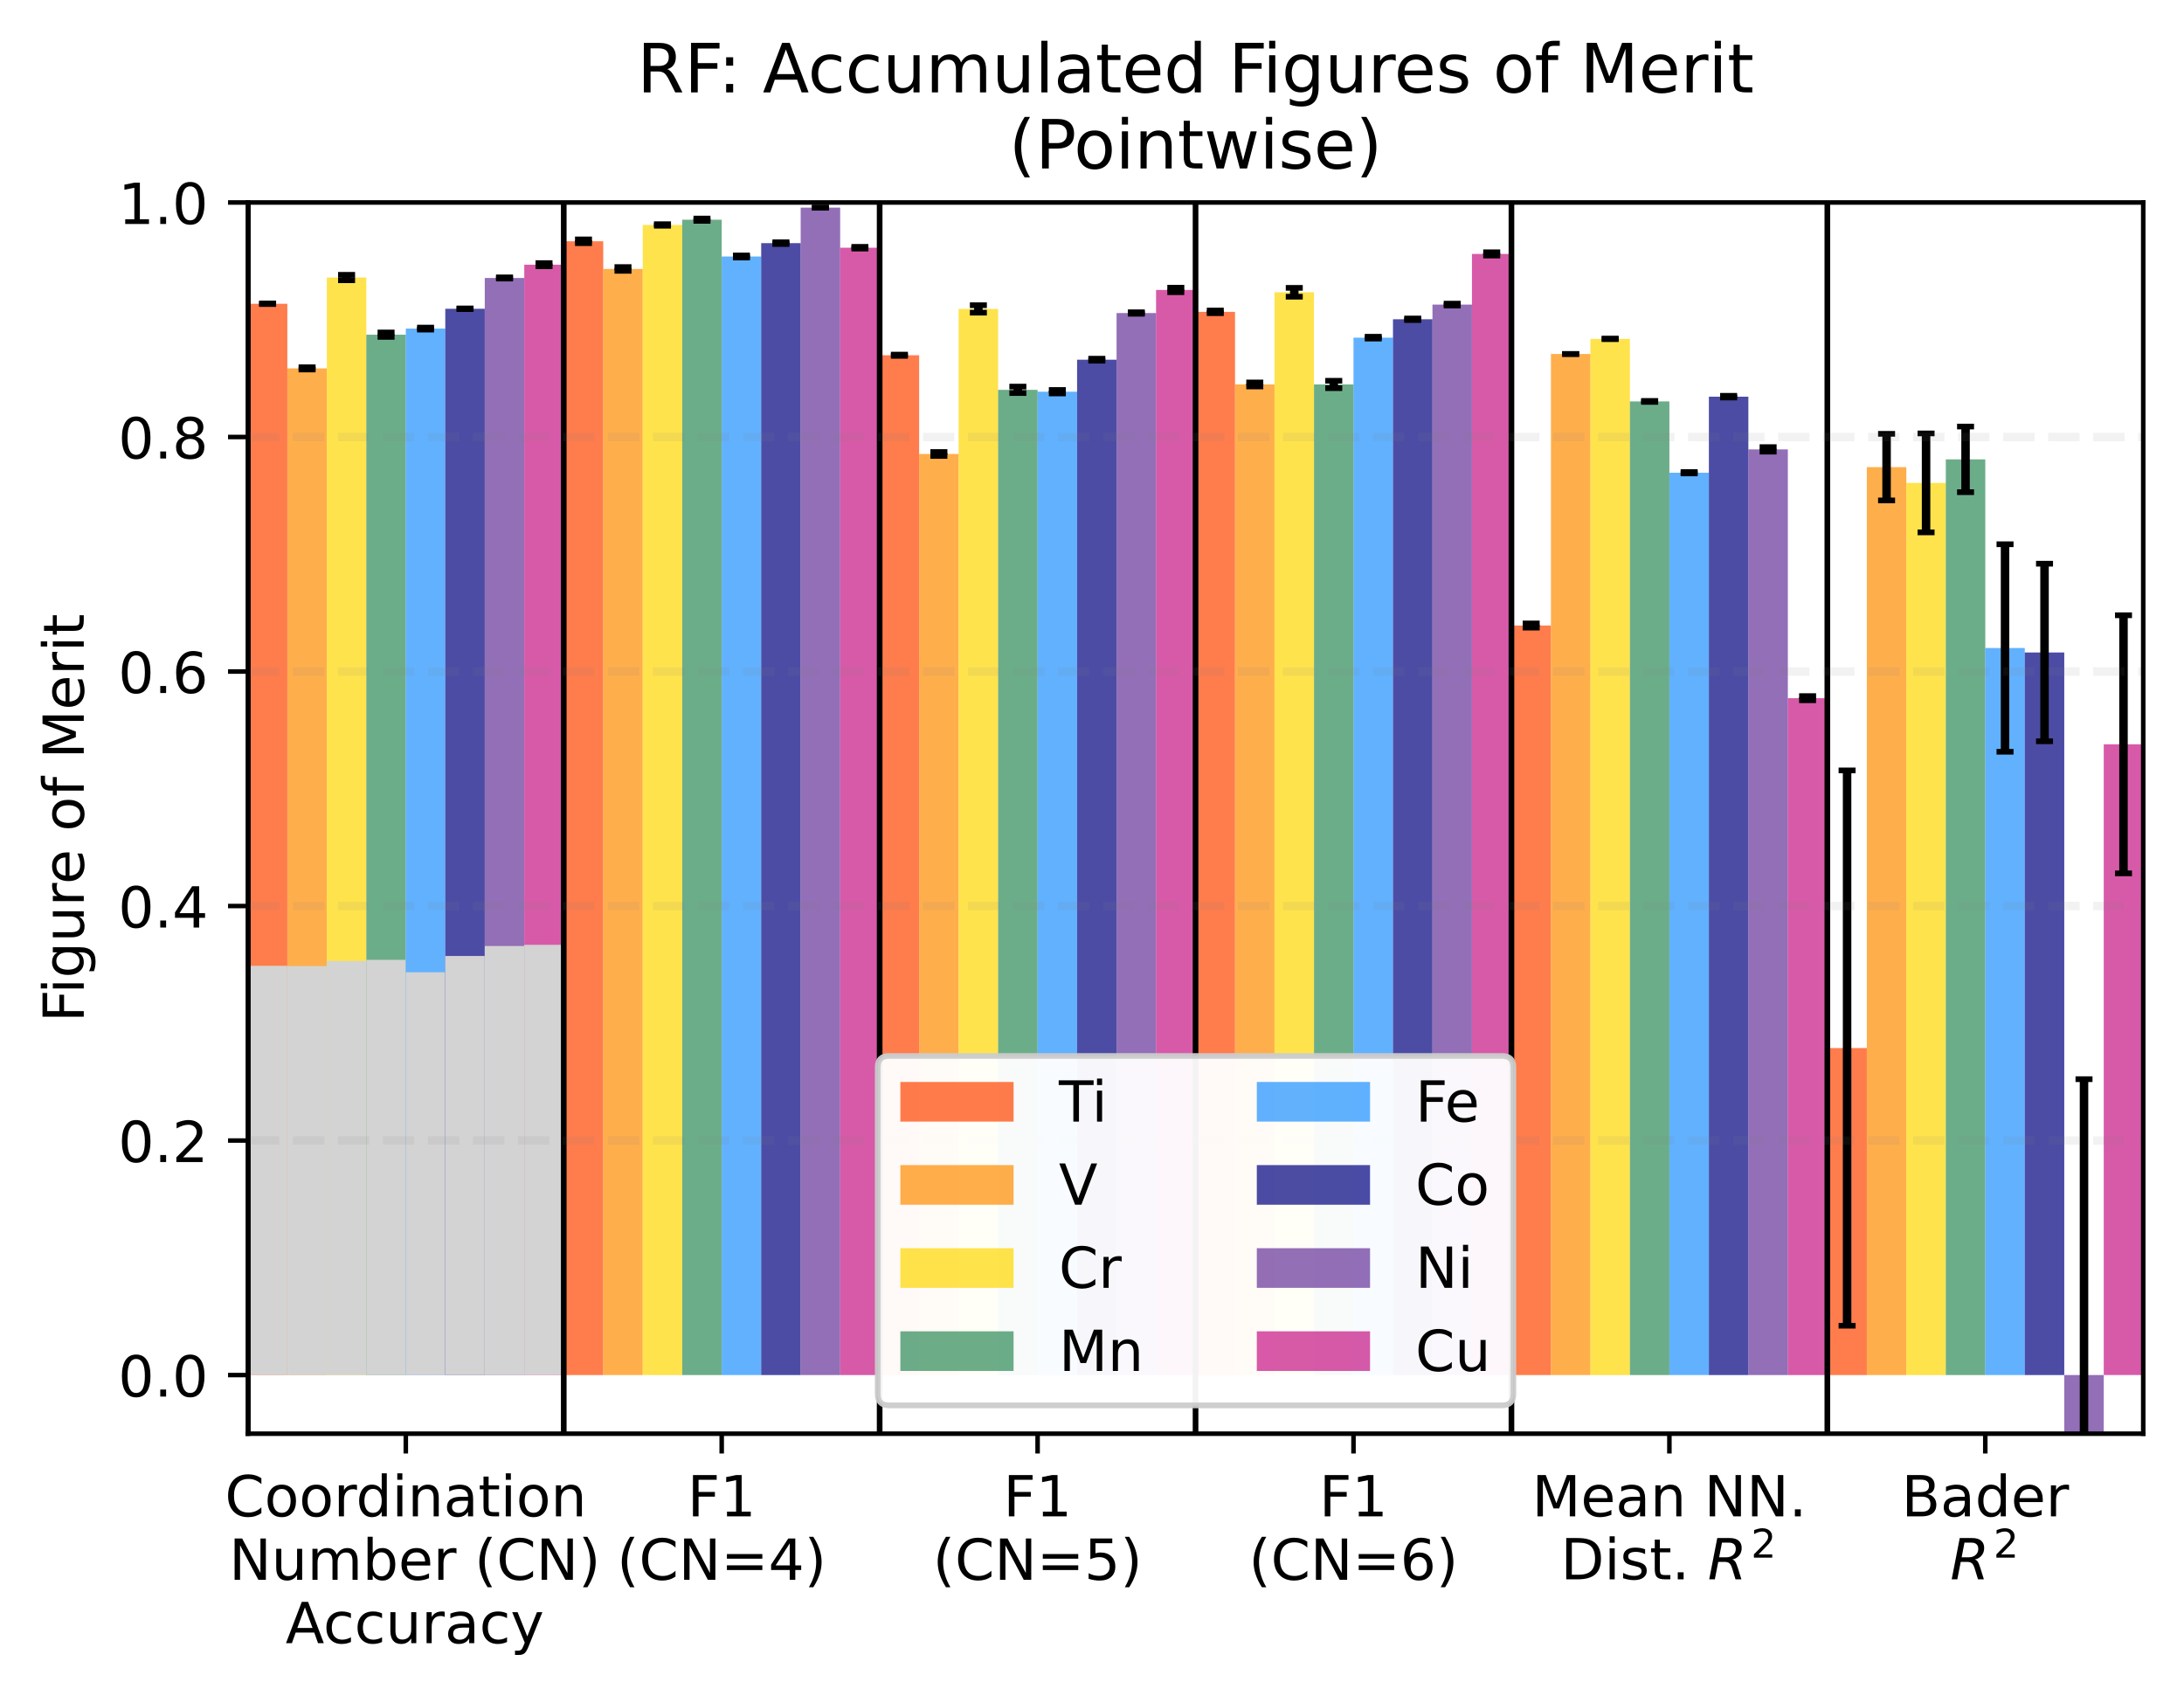 <?xml version="1.0" encoding="utf-8" standalone="no"?>
<!DOCTYPE svg PUBLIC "-//W3C//DTD SVG 1.1//EN"
  "http://www.w3.org/Graphics/SVG/1.1/DTD/svg11.dtd">
<!-- Created with matplotlib (https://matplotlib.org/) -->
<svg height="299.469pt" version="1.1" viewBox="0 0 385.781 299.469" width="385.781pt" xmlns="http://www.w3.org/2000/svg" xmlns:xlink="http://www.w3.org/1999/xlink">
 <defs>
  <style type="text/css">
*{stroke-linecap:butt;stroke-linejoin:round;}
  </style>
 </defs>
 <g id="figure_1">
  <g id="patch_1">
   <path d="M 0 299.469 
L 385.781 299.469 
L 385.781 0 
L 0 0 
z
" style="fill:#ffffff;"/>
  </g>
  <g id="axes_1">
   <g id="patch_2">
    <path d="M 43.781 253.196 
L 378.581 253.196 
L 378.581 35.755 
L 43.781 35.755 
z
" style="fill:#ffffff;"/>
   </g>
   <g id="patch_3">
    <path clip-path="url(#p4a94028510)" d="M 43.781 242.841 
L 50.756 242.841 
L 50.756 53.647 
L 43.781 53.647 
z
" style="fill:#ff4500;opacity:0.7;"/>
   </g>
   <g id="patch_4">
    <path clip-path="url(#p4a94028510)" d="M 43.781 242.841 
L 50.756 242.841 
L 50.756 170.568 
L 43.781 170.568 
z
" style="fill:#d3d3d3;"/>
   </g>
   <g id="patch_5">
    <path clip-path="url(#p4a94028510)" d="M 99.581 242.841 
L 106.556 242.841 
L 106.556 42.61 
L 99.581 42.61 
z
" style="fill:#ff4500;opacity:0.7;"/>
   </g>
   <g id="patch_6">
    <path clip-path="url(#p4a94028510)" d="M 155.381 242.841 
L 162.356 242.841 
L 162.356 62.739 
L 155.381 62.739 
z
" style="fill:#ff4500;opacity:0.7;"/>
   </g>
   <g id="patch_7">
    <path clip-path="url(#p4a94028510)" d="M 211.181 242.841 
L 218.156 242.841 
L 218.156 55.077 
L 211.181 55.077 
z
" style="fill:#ff4500;opacity:0.7;"/>
   </g>
   <g id="patch_8">
    <path clip-path="url(#p4a94028510)" d="M 266.981 242.841 
L 273.956 242.841 
L 273.956 110.471 
L 266.981 110.471 
z
" style="fill:#ff4500;opacity:0.7;"/>
   </g>
   <g id="patch_9">
    <path clip-path="url(#p4a94028510)" d="M 322.781 242.841 
L 329.756 242.841 
L 329.756 185.09 
L 322.781 185.09 
z
" style="fill:#ff4500;opacity:0.7;"/>
   </g>
   <g id="patch_10">
    <path clip-path="url(#p4a94028510)" d="M 50.756 242.841 
L 57.731 242.841 
L 57.731 65.058 
L 50.756 65.058 
z
" style="fill:#ff8c00;opacity:0.7;"/>
   </g>
   <g id="patch_11">
    <path clip-path="url(#p4a94028510)" d="M 50.756 242.841 
L 57.731 242.841 
L 57.731 170.61 
L 50.756 170.61 
z
" style="fill:#d3d3d3;"/>
   </g>
   <g id="patch_12">
    <path clip-path="url(#p4a94028510)" d="M 106.556 242.841 
L 113.531 242.841 
L 113.531 47.497 
L 106.556 47.497 
z
" style="fill:#ff8c00;opacity:0.7;"/>
   </g>
   <g id="patch_13">
    <path clip-path="url(#p4a94028510)" d="M 162.356 242.841 
L 169.331 242.841 
L 169.331 80.175 
L 162.356 80.175 
z
" style="fill:#ff8c00;opacity:0.7;"/>
   </g>
   <g id="patch_14">
    <path clip-path="url(#p4a94028510)" d="M 218.156 242.841 
L 225.131 242.841 
L 225.131 67.895 
L 218.156 67.895 
z
" style="fill:#ff8c00;opacity:0.7;"/>
   </g>
   <g id="patch_15">
    <path clip-path="url(#p4a94028510)" d="M 273.956 242.841 
L 280.931 242.841 
L 280.931 62.515 
L 273.956 62.515 
z
" style="fill:#ff8c00;opacity:0.7;"/>
   </g>
   <g id="patch_16">
    <path clip-path="url(#p4a94028510)" d="M 329.756 242.841 
L 336.731 242.841 
L 336.731 82.497 
L 329.756 82.497 
z
" style="fill:#ff8c00;opacity:0.7;"/>
   </g>
   <g id="patch_17">
    <path clip-path="url(#p4a94028510)" d="M 57.731 242.841 
L 64.706 242.841 
L 64.706 49.011 
L 57.731 49.011 
z
" style="fill:#ffd700;opacity:0.7;"/>
   </g>
   <g id="patch_18">
    <path clip-path="url(#p4a94028510)" d="M 57.731 242.841 
L 64.706 242.841 
L 64.706 169.719 
L 57.731 169.719 
z
" style="fill:#d3d3d3;"/>
   </g>
   <g id="patch_19">
    <path clip-path="url(#p4a94028510)" d="M 113.531 242.841 
L 120.506 242.841 
L 120.506 39.732 
L 113.531 39.732 
z
" style="fill:#ffd700;opacity:0.7;"/>
   </g>
   <g id="patch_20">
    <path clip-path="url(#p4a94028510)" d="M 169.331 242.841 
L 176.306 242.841 
L 176.306 54.559 
L 169.331 54.559 
z
" style="fill:#ffd700;opacity:0.7;"/>
   </g>
   <g id="patch_21">
    <path clip-path="url(#p4a94028510)" d="M 225.131 242.841 
L 232.106 242.841 
L 232.106 51.618 
L 225.131 51.618 
z
" style="fill:#ffd700;opacity:0.7;"/>
   </g>
   <g id="patch_22">
    <path clip-path="url(#p4a94028510)" d="M 280.931 242.841 
L 287.906 242.841 
L 287.906 59.846 
L 280.931 59.846 
z
" style="fill:#ffd700;opacity:0.7;"/>
   </g>
   <g id="patch_23">
    <path clip-path="url(#p4a94028510)" d="M 336.731 242.841 
L 343.706 242.841 
L 343.706 85.281 
L 336.731 85.281 
z
" style="fill:#ffd700;opacity:0.7;"/>
   </g>
   <g id="patch_24">
    <path clip-path="url(#p4a94028510)" d="M 64.706 242.841 
L 71.681 242.841 
L 71.681 59.108 
L 64.706 59.108 
z
" style="fill:#2e8b57;opacity:0.7;"/>
   </g>
   <g id="patch_25">
    <path clip-path="url(#p4a94028510)" d="M 64.706 242.841 
L 71.681 242.841 
L 71.681 169.512 
L 64.706 169.512 
z
" style="fill:#d3d3d3;"/>
   </g>
   <g id="patch_26">
    <path clip-path="url(#p4a94028510)" d="M 120.506 242.841 
L 127.481 242.841 
L 127.481 38.8 
L 120.506 38.8 
z
" style="fill:#2e8b57;opacity:0.7;"/>
   </g>
   <g id="patch_27">
    <path clip-path="url(#p4a94028510)" d="M 176.306 242.841 
L 183.281 242.841 
L 183.281 68.848 
L 176.306 68.848 
z
" style="fill:#2e8b57;opacity:0.7;"/>
   </g>
   <g id="patch_28">
    <path clip-path="url(#p4a94028510)" d="M 232.106 242.841 
L 239.081 242.841 
L 239.081 67.895 
L 232.106 67.895 
z
" style="fill:#2e8b57;opacity:0.7;"/>
   </g>
   <g id="patch_29">
    <path clip-path="url(#p4a94028510)" d="M 287.906 242.841 
L 294.881 242.841 
L 294.881 70.892 
L 287.906 70.892 
z
" style="fill:#2e8b57;opacity:0.7;"/>
   </g>
   <g id="patch_30">
    <path clip-path="url(#p4a94028510)" d="M 343.706 242.841 
L 350.681 242.841 
L 350.681 81.126 
L 343.706 81.126 
z
" style="fill:#2e8b57;opacity:0.7;"/>
   </g>
   <g id="patch_31">
    <path clip-path="url(#p4a94028510)" d="M 71.681 242.841 
L 78.656 242.841 
L 78.656 58.03 
L 71.681 58.03 
z
" style="fill:#1e90ff;opacity:0.7;"/>
   </g>
   <g id="patch_32">
    <path clip-path="url(#p4a94028510)" d="M 71.681 242.841 
L 78.656 242.841 
L 78.656 171.707 
L 71.681 171.707 
z
" style="fill:#d3d3d3;"/>
   </g>
   <g id="patch_33">
    <path clip-path="url(#p4a94028510)" d="M 127.481 242.841 
L 134.456 242.841 
L 134.456 45.302 
L 127.481 45.302 
z
" style="fill:#1e90ff;opacity:0.7;"/>
   </g>
   <g id="patch_34">
    <path clip-path="url(#p4a94028510)" d="M 183.281 242.841 
L 190.256 242.841 
L 190.256 69.179 
L 183.281 69.179 
z
" style="fill:#1e90ff;opacity:0.7;"/>
   </g>
   <g id="patch_35">
    <path clip-path="url(#p4a94028510)" d="M 239.081 242.841 
L 246.056 242.841 
L 246.056 59.633 
L 239.081 59.633 
z
" style="fill:#1e90ff;opacity:0.7;"/>
   </g>
   <g id="patch_36">
    <path clip-path="url(#p4a94028510)" d="M 294.881 242.841 
L 301.856 242.841 
L 301.856 83.489 
L 294.881 83.489 
z
" style="fill:#1e90ff;opacity:0.7;"/>
   </g>
   <g id="patch_37">
    <path clip-path="url(#p4a94028510)" d="M 350.681 242.841 
L 357.656 242.841 
L 357.656 114.44 
L 350.681 114.44 
z
" style="fill:#1e90ff;opacity:0.7;"/>
   </g>
   <g id="patch_38">
    <path clip-path="url(#p4a94028510)" d="M 78.656 242.841 
L 85.631 242.841 
L 85.631 54.53 
L 78.656 54.53 
z
" style="fill:#000080;opacity:0.7;"/>
   </g>
   <g id="patch_39">
    <path clip-path="url(#p4a94028510)" d="M 78.656 242.841 
L 85.631 242.841 
L 85.631 168.829 
L 78.656 168.829 
z
" style="fill:#d3d3d3;"/>
   </g>
   <g id="patch_40">
    <path clip-path="url(#p4a94028510)" d="M 134.456 242.841 
L 141.431 242.841 
L 141.431 42.941 
L 134.456 42.941 
z
" style="fill:#000080;opacity:0.7;"/>
   </g>
   <g id="patch_41">
    <path clip-path="url(#p4a94028510)" d="M 190.256 242.841 
L 197.231 242.841 
L 197.231 63.526 
L 190.256 63.526 
z
" style="fill:#000080;opacity:0.7;"/>
   </g>
   <g id="patch_42">
    <path clip-path="url(#p4a94028510)" d="M 246.056 242.841 
L 253.031 242.841 
L 253.031 56.381 
L 246.056 56.381 
z
" style="fill:#000080;opacity:0.7;"/>
   </g>
   <g id="patch_43">
    <path clip-path="url(#p4a94028510)" d="M 301.856 242.841 
L 308.831 242.841 
L 308.831 70.057 
L 301.856 70.057 
z
" style="fill:#000080;opacity:0.7;"/>
   </g>
   <g id="patch_44">
    <path clip-path="url(#p4a94028510)" d="M 357.656 242.841 
L 364.631 242.841 
L 364.631 115.23 
L 357.656 115.23 
z
" style="fill:#000080;opacity:0.7;"/>
   </g>
   <g id="patch_45">
    <path clip-path="url(#p4a94028510)" d="M 85.631 242.841 
L 92.606 242.841 
L 92.606 49.092 
L 85.631 49.092 
z
" style="fill:#663399;opacity:0.7;"/>
   </g>
   <g id="patch_46">
    <path clip-path="url(#p4a94028510)" d="M 85.631 242.841 
L 92.606 242.841 
L 92.606 167.069 
L 85.631 167.069 
z
" style="fill:#d3d3d3;"/>
   </g>
   <g id="patch_47">
    <path clip-path="url(#p4a94028510)" d="M 141.431 242.841 
L 148.406 242.841 
L 148.406 36.667 
L 141.431 36.667 
z
" style="fill:#663399;opacity:0.7;"/>
   </g>
   <g id="patch_48">
    <path clip-path="url(#p4a94028510)" d="M 197.231 242.841 
L 204.206 242.841 
L 204.206 55.284 
L 197.231 55.284 
z
" style="fill:#663399;opacity:0.7;"/>
   </g>
   <g id="patch_49">
    <path clip-path="url(#p4a94028510)" d="M 253.031 242.841 
L 260.006 242.841 
L 260.006 53.793 
L 253.031 53.793 
z
" style="fill:#663399;opacity:0.7;"/>
   </g>
   <g id="patch_50">
    <path clip-path="url(#p4a94028510)" d="M 308.831 242.841 
L 315.806 242.841 
L 315.806 79.366 
L 308.831 79.366 
z
" style="fill:#663399;opacity:0.7;"/>
   </g>
   <g id="patch_51">
    <path clip-path="url(#p4a94028510)" d="M 364.631 242.841 
L 371.606 242.841 
L 371.606 318.14 
L 364.631 318.14 
z
" style="fill:#663399;opacity:0.7;"/>
   </g>
   <g id="patch_52">
    <path clip-path="url(#p4a94028510)" d="M 92.606 242.841 
L 99.581 242.841 
L 99.581 46.744 
L 92.606 46.744 
z
" style="fill:#c71585;opacity:0.7;"/>
   </g>
   <g id="patch_53">
    <path clip-path="url(#p4a94028510)" d="M 92.606 242.841 
L 99.581 242.841 
L 99.581 166.861 
L 92.606 166.861 
z
" style="fill:#d3d3d3;"/>
   </g>
   <g id="patch_54">
    <path clip-path="url(#p4a94028510)" d="M 148.406 242.841 
L 155.381 242.841 
L 155.381 43.749 
L 148.406 43.749 
z
" style="fill:#c71585;opacity:0.7;"/>
   </g>
   <g id="patch_55">
    <path clip-path="url(#p4a94028510)" d="M 204.206 242.841 
L 211.181 242.841 
L 211.181 51.204 
L 204.206 51.204 
z
" style="fill:#c71585;opacity:0.7;"/>
   </g>
   <g id="patch_56">
    <path clip-path="url(#p4a94028510)" d="M 260.006 242.841 
L 266.981 242.841 
L 266.981 44.847 
L 260.006 44.847 
z
" style="fill:#c71585;opacity:0.7;"/>
   </g>
   <g id="patch_57">
    <path clip-path="url(#p4a94028510)" d="M 315.806 242.841 
L 322.781 242.841 
L 322.781 123.302 
L 315.806 123.302 
z
" style="fill:#c71585;opacity:0.7;"/>
   </g>
   <g id="patch_58">
    <path clip-path="url(#p4a94028510)" d="M 371.606 242.841 
L 378.581 242.841 
L 378.581 131.448 
L 371.606 131.448 
z
" style="fill:#c71585;opacity:0.7;"/>
   </g>
   <g id="matplotlib.axis_1">
    <g id="xtick_1">
     <g id="line2d_1">
      <defs>
       <path d="M 0 0 
L 0 3.5 
" id="m3d77515402" style="stroke:#000000;stroke-width:0.8;"/>
      </defs>
      <g>
       <use style="stroke:#000000;stroke-width:0.8;" x="71.681" xlink:href="#m3d77515402" y="253.196"/>
      </g>
     </g>
     <g id="text_1">
      <!-- Coordination -->
      <defs>
       <path d="M 64.406 67.281 
L 64.406 56.891 
Q 59.422 61.531 53.781 63.812 
Q 48.141 66.109 41.797 66.109 
Q 29.297 66.109 22.656 58.469 
Q 16.016 50.828 16.016 36.375 
Q 16.016 21.969 22.656 14.328 
Q 29.297 6.688 41.797 6.688 
Q 48.141 6.688 53.781 8.984 
Q 59.422 11.281 64.406 15.922 
L 64.406 5.609 
Q 59.234 2.094 53.438 0.328 
Q 47.656 -1.422 41.219 -1.422 
Q 24.656 -1.422 15.125 8.703 
Q 5.609 18.844 5.609 36.375 
Q 5.609 53.953 15.125 64.078 
Q 24.656 74.219 41.219 74.219 
Q 47.75 74.219 53.531 72.484 
Q 59.328 70.75 64.406 67.281 
z
" id="DejaVuSans-67"/>
       <path d="M 30.609 48.391 
Q 23.391 48.391 19.188 42.75 
Q 14.984 37.109 14.984 27.297 
Q 14.984 17.484 19.156 11.844 
Q 23.344 6.203 30.609 6.203 
Q 37.797 6.203 41.984 11.859 
Q 46.188 17.531 46.188 27.297 
Q 46.188 37.016 41.984 42.703 
Q 37.797 48.391 30.609 48.391 
z
M 30.609 56 
Q 42.328 56 49.016 48.375 
Q 55.719 40.766 55.719 27.297 
Q 55.719 13.875 49.016 6.219 
Q 42.328 -1.422 30.609 -1.422 
Q 18.844 -1.422 12.172 6.219 
Q 5.516 13.875 5.516 27.297 
Q 5.516 40.766 12.172 48.375 
Q 18.844 56 30.609 56 
z
" id="DejaVuSans-111"/>
       <path d="M 41.109 46.297 
Q 39.594 47.172 37.812 47.578 
Q 36.031 48 33.891 48 
Q 26.266 48 22.188 43.047 
Q 18.109 38.094 18.109 28.812 
L 18.109 0 
L 9.078 0 
L 9.078 54.688 
L 18.109 54.688 
L 18.109 46.188 
Q 20.953 51.172 25.484 53.578 
Q 30.031 56 36.531 56 
Q 37.453 56 38.578 55.875 
Q 39.703 55.766 41.062 55.516 
z
" id="DejaVuSans-114"/>
       <path d="M 45.406 46.391 
L 45.406 75.984 
L 54.391 75.984 
L 54.391 0 
L 45.406 0 
L 45.406 8.203 
Q 42.578 3.328 38.25 0.953 
Q 33.938 -1.422 27.875 -1.422 
Q 17.969 -1.422 11.734 6.484 
Q 5.516 14.406 5.516 27.297 
Q 5.516 40.188 11.734 48.094 
Q 17.969 56 27.875 56 
Q 33.938 56 38.25 53.625 
Q 42.578 51.266 45.406 46.391 
z
M 14.797 27.297 
Q 14.797 17.391 18.875 11.75 
Q 22.953 6.109 30.078 6.109 
Q 37.203 6.109 41.297 11.75 
Q 45.406 17.391 45.406 27.297 
Q 45.406 37.203 41.297 42.844 
Q 37.203 48.484 30.078 48.484 
Q 22.953 48.484 18.875 42.844 
Q 14.797 37.203 14.797 27.297 
z
" id="DejaVuSans-100"/>
       <path d="M 9.422 54.688 
L 18.406 54.688 
L 18.406 0 
L 9.422 0 
z
M 9.422 75.984 
L 18.406 75.984 
L 18.406 64.594 
L 9.422 64.594 
z
" id="DejaVuSans-105"/>
       <path d="M 54.891 33.016 
L 54.891 0 
L 45.906 0 
L 45.906 32.719 
Q 45.906 40.484 42.875 44.328 
Q 39.844 48.188 33.797 48.188 
Q 26.516 48.188 22.312 43.547 
Q 18.109 38.922 18.109 30.906 
L 18.109 0 
L 9.078 0 
L 9.078 54.688 
L 18.109 54.688 
L 18.109 46.188 
Q 21.344 51.125 25.703 53.562 
Q 30.078 56 35.797 56 
Q 45.219 56 50.047 50.172 
Q 54.891 44.344 54.891 33.016 
z
" id="DejaVuSans-110"/>
       <path d="M 34.281 27.484 
Q 23.391 27.484 19.188 25 
Q 14.984 22.516 14.984 16.5 
Q 14.984 11.719 18.141 8.906 
Q 21.297 6.109 26.703 6.109 
Q 34.188 6.109 38.703 11.406 
Q 43.219 16.703 43.219 25.484 
L 43.219 27.484 
z
M 52.203 31.203 
L 52.203 0 
L 43.219 0 
L 43.219 8.297 
Q 40.141 3.328 35.547 0.953 
Q 30.953 -1.422 24.312 -1.422 
Q 15.922 -1.422 10.953 3.297 
Q 6 8.016 6 15.922 
Q 6 25.141 12.172 29.828 
Q 18.359 34.516 30.609 34.516 
L 43.219 34.516 
L 43.219 35.406 
Q 43.219 41.609 39.141 45 
Q 35.062 48.391 27.688 48.391 
Q 23 48.391 18.547 47.266 
Q 14.109 46.141 10.016 43.891 
L 10.016 52.203 
Q 14.938 54.109 19.578 55.047 
Q 24.219 56 28.609 56 
Q 40.484 56 46.344 49.844 
Q 52.203 43.703 52.203 31.203 
z
" id="DejaVuSans-97"/>
       <path d="M 18.312 70.219 
L 18.312 54.688 
L 36.812 54.688 
L 36.812 47.703 
L 18.312 47.703 
L 18.312 18.016 
Q 18.312 11.328 20.141 9.422 
Q 21.969 7.516 27.594 7.516 
L 36.812 7.516 
L 36.812 0 
L 27.594 0 
Q 17.188 0 13.234 3.875 
Q 9.281 7.766 9.281 18.016 
L 9.281 47.703 
L 2.688 47.703 
L 2.688 54.688 
L 9.281 54.688 
L 9.281 70.219 
z
" id="DejaVuSans-116"/>
      </defs>
      <g transform="translate(39.73 267.794)scale(0.1 -0.1)">
       <use xlink:href="#DejaVuSans-67"/>
       <use x="69.824" xlink:href="#DejaVuSans-111"/>
       <use x="131.006" xlink:href="#DejaVuSans-111"/>
       <use x="192.188" xlink:href="#DejaVuSans-114"/>
       <use x="231.551" xlink:href="#DejaVuSans-100"/>
       <use x="295.027" xlink:href="#DejaVuSans-105"/>
       <use x="322.811" xlink:href="#DejaVuSans-110"/>
       <use x="386.189" xlink:href="#DejaVuSans-97"/>
       <use x="447.469" xlink:href="#DejaVuSans-116"/>
       <use x="486.678" xlink:href="#DejaVuSans-105"/>
       <use x="514.461" xlink:href="#DejaVuSans-111"/>
       <use x="575.643" xlink:href="#DejaVuSans-110"/>
      </g>
      <!--  Number (CN) -->
      <defs>
       <path id="DejaVuSans-32"/>
       <path d="M 9.812 72.906 
L 23.094 72.906 
L 55.422 11.922 
L 55.422 72.906 
L 64.984 72.906 
L 64.984 0 
L 51.703 0 
L 19.391 60.984 
L 19.391 0 
L 9.812 0 
z
" id="DejaVuSans-78"/>
       <path d="M 8.5 21.578 
L 8.5 54.688 
L 17.484 54.688 
L 17.484 21.922 
Q 17.484 14.156 20.5 10.266 
Q 23.531 6.391 29.594 6.391 
Q 36.859 6.391 41.078 11.031 
Q 45.312 15.672 45.312 23.688 
L 45.312 54.688 
L 54.297 54.688 
L 54.297 0 
L 45.312 0 
L 45.312 8.406 
Q 42.047 3.422 37.719 1 
Q 33.406 -1.422 27.688 -1.422 
Q 18.266 -1.422 13.375 4.438 
Q 8.5 10.297 8.5 21.578 
z
M 31.109 56 
z
" id="DejaVuSans-117"/>
       <path d="M 52 44.188 
Q 55.375 50.25 60.062 53.125 
Q 64.75 56 71.094 56 
Q 79.641 56 84.281 50.016 
Q 88.922 44.047 88.922 33.016 
L 88.922 0 
L 79.891 0 
L 79.891 32.719 
Q 79.891 40.578 77.094 44.375 
Q 74.312 48.188 68.609 48.188 
Q 61.625 48.188 57.562 43.547 
Q 53.516 38.922 53.516 30.906 
L 53.516 0 
L 44.484 0 
L 44.484 32.719 
Q 44.484 40.625 41.703 44.406 
Q 38.922 48.188 33.109 48.188 
Q 26.219 48.188 22.156 43.531 
Q 18.109 38.875 18.109 30.906 
L 18.109 0 
L 9.078 0 
L 9.078 54.688 
L 18.109 54.688 
L 18.109 46.188 
Q 21.188 51.219 25.484 53.609 
Q 29.781 56 35.688 56 
Q 41.656 56 45.828 52.969 
Q 50 49.953 52 44.188 
z
" id="DejaVuSans-109"/>
       <path d="M 48.688 27.297 
Q 48.688 37.203 44.609 42.844 
Q 40.531 48.484 33.406 48.484 
Q 26.266 48.484 22.188 42.844 
Q 18.109 37.203 18.109 27.297 
Q 18.109 17.391 22.188 11.75 
Q 26.266 6.109 33.406 6.109 
Q 40.531 6.109 44.609 11.75 
Q 48.688 17.391 48.688 27.297 
z
M 18.109 46.391 
Q 20.953 51.266 25.266 53.625 
Q 29.594 56 35.594 56 
Q 45.562 56 51.781 48.094 
Q 58.016 40.188 58.016 27.297 
Q 58.016 14.406 51.781 6.484 
Q 45.562 -1.422 35.594 -1.422 
Q 29.594 -1.422 25.266 0.953 
Q 20.953 3.328 18.109 8.203 
L 18.109 0 
L 9.078 0 
L 9.078 75.984 
L 18.109 75.984 
z
" id="DejaVuSans-98"/>
       <path d="M 56.203 29.594 
L 56.203 25.203 
L 14.891 25.203 
Q 15.484 15.922 20.484 11.062 
Q 25.484 6.203 34.422 6.203 
Q 39.594 6.203 44.453 7.469 
Q 49.312 8.734 54.109 11.281 
L 54.109 2.781 
Q 49.266 0.734 44.188 -0.344 
Q 39.109 -1.422 33.891 -1.422 
Q 20.797 -1.422 13.156 6.188 
Q 5.516 13.812 5.516 26.812 
Q 5.516 40.234 12.766 48.109 
Q 20.016 56 32.328 56 
Q 43.359 56 49.781 48.891 
Q 56.203 41.797 56.203 29.594 
z
M 47.219 32.234 
Q 47.125 39.594 43.094 43.984 
Q 39.062 48.391 32.422 48.391 
Q 24.906 48.391 20.391 44.141 
Q 15.875 39.891 15.188 32.172 
z
" id="DejaVuSans-101"/>
       <path d="M 31 75.875 
Q 24.469 64.656 21.281 53.656 
Q 18.109 42.672 18.109 31.391 
Q 18.109 20.125 21.312 9.062 
Q 24.516 -2 31 -13.188 
L 23.188 -13.188 
Q 15.875 -1.703 12.234 9.375 
Q 8.594 20.453 8.594 31.391 
Q 8.594 42.281 12.203 53.312 
Q 15.828 64.359 23.188 75.875 
z
" id="DejaVuSans-40"/>
       <path d="M 8.016 75.875 
L 15.828 75.875 
Q 23.141 64.359 26.781 53.312 
Q 30.422 42.281 30.422 31.391 
Q 30.422 20.453 26.781 9.375 
Q 23.141 -1.703 15.828 -13.188 
L 8.016 -13.188 
Q 14.5 -2 17.703 9.062 
Q 20.906 20.125 20.906 31.391 
Q 20.906 42.672 17.703 53.656 
Q 14.5 64.656 8.016 75.875 
z
" id="DejaVuSans-41"/>
      </defs>
      <g transform="translate(37.284 278.992)scale(0.1 -0.1)">
       <use xlink:href="#DejaVuSans-32"/>
       <use x="31.787" xlink:href="#DejaVuSans-78"/>
       <use x="106.592" xlink:href="#DejaVuSans-117"/>
       <use x="169.971" xlink:href="#DejaVuSans-109"/>
       <use x="267.383" xlink:href="#DejaVuSans-98"/>
       <use x="330.859" xlink:href="#DejaVuSans-101"/>
       <use x="392.383" xlink:href="#DejaVuSans-114"/>
       <use x="433.496" xlink:href="#DejaVuSans-32"/>
       <use x="465.283" xlink:href="#DejaVuSans-40"/>
       <use x="504.297" xlink:href="#DejaVuSans-67"/>
       <use x="574.121" xlink:href="#DejaVuSans-78"/>
       <use x="648.926" xlink:href="#DejaVuSans-41"/>
      </g>
      <!--  Accuracy -->
      <defs>
       <path d="M 34.188 63.188 
L 20.797 26.906 
L 47.609 26.906 
z
M 28.609 72.906 
L 39.797 72.906 
L 67.578 0 
L 57.328 0 
L 50.688 18.703 
L 17.828 18.703 
L 11.188 0 
L 0.781 0 
z
" id="DejaVuSans-65"/>
       <path d="M 48.781 52.594 
L 48.781 44.188 
Q 44.969 46.297 41.141 47.344 
Q 37.312 48.391 33.406 48.391 
Q 24.656 48.391 19.812 42.844 
Q 14.984 37.312 14.984 27.297 
Q 14.984 17.281 19.812 11.734 
Q 24.656 6.203 33.406 6.203 
Q 37.312 6.203 41.141 7.25 
Q 44.969 8.297 48.781 10.406 
L 48.781 2.094 
Q 45.016 0.344 40.984 -0.531 
Q 36.969 -1.422 32.422 -1.422 
Q 20.062 -1.422 12.781 6.344 
Q 5.516 14.109 5.516 27.297 
Q 5.516 40.672 12.859 48.328 
Q 20.219 56 33.016 56 
Q 37.156 56 41.109 55.141 
Q 45.062 54.297 48.781 52.594 
z
" id="DejaVuSans-99"/>
       <path d="M 32.172 -5.078 
Q 28.375 -14.844 24.75 -17.812 
Q 21.141 -20.797 15.094 -20.797 
L 7.906 -20.797 
L 7.906 -13.281 
L 13.188 -13.281 
Q 16.891 -13.281 18.938 -11.516 
Q 21 -9.766 23.484 -3.219 
L 25.094 0.875 
L 2.984 54.688 
L 12.5 54.688 
L 29.594 11.922 
L 46.688 54.688 
L 56.203 54.688 
z
" id="DejaVuSans-121"/>
      </defs>
      <g transform="translate(47.264 290.19)scale(0.1 -0.1)">
       <use xlink:href="#DejaVuSans-32"/>
       <use x="31.787" xlink:href="#DejaVuSans-65"/>
       <use x="98.445" xlink:href="#DejaVuSans-99"/>
       <use x="153.426" xlink:href="#DejaVuSans-99"/>
       <use x="208.406" xlink:href="#DejaVuSans-117"/>
       <use x="271.785" xlink:href="#DejaVuSans-114"/>
       <use x="312.898" xlink:href="#DejaVuSans-97"/>
       <use x="374.178" xlink:href="#DejaVuSans-99"/>
       <use x="429.158" xlink:href="#DejaVuSans-121"/>
      </g>
     </g>
    </g>
    <g id="xtick_2">
     <g id="line2d_2">
      <g>
       <use style="stroke:#000000;stroke-width:0.8;" x="127.481" xlink:href="#m3d77515402" y="253.196"/>
      </g>
     </g>
     <g id="text_2">
      <!-- F1 -->
      <defs>
       <path d="M 9.812 72.906 
L 51.703 72.906 
L 51.703 64.594 
L 19.672 64.594 
L 19.672 43.109 
L 48.578 43.109 
L 48.578 34.812 
L 19.672 34.812 
L 19.672 0 
L 9.812 0 
z
" id="DejaVuSans-70"/>
       <path d="M 12.406 8.297 
L 28.516 8.297 
L 28.516 63.922 
L 10.984 60.406 
L 10.984 69.391 
L 28.422 72.906 
L 38.281 72.906 
L 38.281 8.297 
L 54.391 8.297 
L 54.391 0 
L 12.406 0 
z
" id="DejaVuSans-49"/>
      </defs>
      <g transform="translate(121.424 267.794)scale(0.1 -0.1)">
       <use xlink:href="#DejaVuSans-70"/>
       <use x="57.52" xlink:href="#DejaVuSans-49"/>
      </g>
      <!-- (CN=4) -->
      <defs>
       <path d="M 10.594 45.406 
L 73.188 45.406 
L 73.188 37.203 
L 10.594 37.203 
z
M 10.594 25.484 
L 73.188 25.484 
L 73.188 17.188 
L 10.594 17.188 
z
" id="DejaVuSans-61"/>
       <path d="M 37.797 64.312 
L 12.891 25.391 
L 37.797 25.391 
z
M 35.203 72.906 
L 47.609 72.906 
L 47.609 25.391 
L 58.016 25.391 
L 58.016 17.188 
L 47.609 17.188 
L 47.609 0 
L 37.797 0 
L 37.797 17.188 
L 4.891 17.188 
L 4.891 26.703 
z
" id="DejaVuSans-52"/>
      </defs>
      <g transform="translate(108.977 278.992)scale(0.1 -0.1)">
       <use xlink:href="#DejaVuSans-40"/>
       <use x="39.014" xlink:href="#DejaVuSans-67"/>
       <use x="108.838" xlink:href="#DejaVuSans-78"/>
       <use x="183.643" xlink:href="#DejaVuSans-61"/>
       <use x="267.432" xlink:href="#DejaVuSans-52"/>
       <use x="331.055" xlink:href="#DejaVuSans-41"/>
      </g>
     </g>
    </g>
    <g id="xtick_3">
     <g id="line2d_3">
      <g>
       <use style="stroke:#000000;stroke-width:0.8;" x="183.281" xlink:href="#m3d77515402" y="253.196"/>
      </g>
     </g>
     <g id="text_3">
      <!-- F1 -->
      <g transform="translate(177.224 267.794)scale(0.1 -0.1)">
       <use xlink:href="#DejaVuSans-70"/>
       <use x="57.52" xlink:href="#DejaVuSans-49"/>
      </g>
      <!-- (CN=5) -->
      <defs>
       <path d="M 10.797 72.906 
L 49.516 72.906 
L 49.516 64.594 
L 19.828 64.594 
L 19.828 46.734 
Q 21.969 47.469 24.109 47.828 
Q 26.266 48.188 28.422 48.188 
Q 40.625 48.188 47.75 41.5 
Q 54.891 34.812 54.891 23.391 
Q 54.891 11.625 47.562 5.094 
Q 40.234 -1.422 26.906 -1.422 
Q 22.312 -1.422 17.547 -0.641 
Q 12.797 0.141 7.719 1.703 
L 7.719 11.625 
Q 12.109 9.234 16.797 8.062 
Q 21.484 6.891 26.703 6.891 
Q 35.156 6.891 40.078 11.328 
Q 45.016 15.766 45.016 23.391 
Q 45.016 31 40.078 35.438 
Q 35.156 39.891 26.703 39.891 
Q 22.75 39.891 18.812 39.016 
Q 14.891 38.141 10.797 36.281 
z
" id="DejaVuSans-53"/>
      </defs>
      <g transform="translate(164.777 278.992)scale(0.1 -0.1)">
       <use xlink:href="#DejaVuSans-40"/>
       <use x="39.014" xlink:href="#DejaVuSans-67"/>
       <use x="108.838" xlink:href="#DejaVuSans-78"/>
       <use x="183.643" xlink:href="#DejaVuSans-61"/>
       <use x="267.432" xlink:href="#DejaVuSans-53"/>
       <use x="331.055" xlink:href="#DejaVuSans-41"/>
      </g>
     </g>
    </g>
    <g id="xtick_4">
     <g id="line2d_4">
      <g>
       <use style="stroke:#000000;stroke-width:0.8;" x="239.081" xlink:href="#m3d77515402" y="253.196"/>
      </g>
     </g>
     <g id="text_4">
      <!-- F1 -->
      <g transform="translate(233.024 267.794)scale(0.1 -0.1)">
       <use xlink:href="#DejaVuSans-70"/>
       <use x="57.52" xlink:href="#DejaVuSans-49"/>
      </g>
      <!-- (CN=6) -->
      <defs>
       <path d="M 33.016 40.375 
Q 26.375 40.375 22.484 35.828 
Q 18.609 31.297 18.609 23.391 
Q 18.609 15.531 22.484 10.953 
Q 26.375 6.391 33.016 6.391 
Q 39.656 6.391 43.531 10.953 
Q 47.406 15.531 47.406 23.391 
Q 47.406 31.297 43.531 35.828 
Q 39.656 40.375 33.016 40.375 
z
M 52.594 71.297 
L 52.594 62.312 
Q 48.875 64.062 45.094 64.984 
Q 41.312 65.922 37.594 65.922 
Q 27.828 65.922 22.672 59.328 
Q 17.531 52.734 16.797 39.406 
Q 19.672 43.656 24.016 45.922 
Q 28.375 48.188 33.594 48.188 
Q 44.578 48.188 50.953 41.516 
Q 57.328 34.859 57.328 23.391 
Q 57.328 12.156 50.688 5.359 
Q 44.047 -1.422 33.016 -1.422 
Q 20.359 -1.422 13.672 8.266 
Q 6.984 17.969 6.984 36.375 
Q 6.984 53.656 15.188 63.938 
Q 23.391 74.219 37.203 74.219 
Q 40.922 74.219 44.703 73.484 
Q 48.484 72.75 52.594 71.297 
z
" id="DejaVuSans-54"/>
      </defs>
      <g transform="translate(220.577 278.992)scale(0.1 -0.1)">
       <use xlink:href="#DejaVuSans-40"/>
       <use x="39.014" xlink:href="#DejaVuSans-67"/>
       <use x="108.838" xlink:href="#DejaVuSans-78"/>
       <use x="183.643" xlink:href="#DejaVuSans-61"/>
       <use x="267.432" xlink:href="#DejaVuSans-54"/>
       <use x="331.055" xlink:href="#DejaVuSans-41"/>
      </g>
     </g>
    </g>
    <g id="xtick_5">
     <g id="line2d_5">
      <g>
       <use style="stroke:#000000;stroke-width:0.8;" x="294.881" xlink:href="#m3d77515402" y="253.196"/>
      </g>
     </g>
     <g id="text_5">
      <!-- Mean NN. -->
      <defs>
       <path d="M 9.812 72.906 
L 24.516 72.906 
L 43.109 23.297 
L 61.812 72.906 
L 76.516 72.906 
L 76.516 0 
L 66.891 0 
L 66.891 64.016 
L 48.094 14.016 
L 38.188 14.016 
L 19.391 64.016 
L 19.391 0 
L 9.812 0 
z
" id="DejaVuSans-77"/>
       <path d="M 10.688 12.406 
L 21 12.406 
L 21 0 
L 10.688 0 
z
" id="DejaVuSans-46"/>
      </defs>
      <g transform="translate(270.598 267.794)scale(0.1 -0.1)">
       <use xlink:href="#DejaVuSans-77"/>
       <use x="86.279" xlink:href="#DejaVuSans-101"/>
       <use x="147.803" xlink:href="#DejaVuSans-97"/>
       <use x="209.082" xlink:href="#DejaVuSans-110"/>
       <use x="272.461" xlink:href="#DejaVuSans-32"/>
       <use x="304.248" xlink:href="#DejaVuSans-78"/>
       <use x="379.053" xlink:href="#DejaVuSans-78"/>
       <use x="453.857" xlink:href="#DejaVuSans-46"/>
      </g>
      <!-- Dist. $R^2$ -->
      <defs>
       <path d="M 19.672 64.797 
L 19.672 8.109 
L 31.594 8.109 
Q 46.688 8.109 53.688 14.938 
Q 60.688 21.781 60.688 36.531 
Q 60.688 51.172 53.688 57.984 
Q 46.688 64.797 31.594 64.797 
z
M 9.812 72.906 
L 30.078 72.906 
Q 51.266 72.906 61.172 64.094 
Q 71.094 55.281 71.094 36.531 
Q 71.094 17.672 61.125 8.828 
Q 51.172 0 30.078 0 
L 9.812 0 
z
" id="DejaVuSans-68"/>
       <path d="M 44.281 53.078 
L 44.281 44.578 
Q 40.484 46.531 36.375 47.5 
Q 32.281 48.484 27.875 48.484 
Q 21.188 48.484 17.844 46.438 
Q 14.5 44.391 14.5 40.281 
Q 14.5 37.156 16.891 35.375 
Q 19.281 33.594 26.516 31.984 
L 29.594 31.297 
Q 39.156 29.25 43.188 25.516 
Q 47.219 21.781 47.219 15.094 
Q 47.219 7.469 41.188 3.016 
Q 35.156 -1.422 24.609 -1.422 
Q 20.219 -1.422 15.453 -0.562 
Q 10.688 0.297 5.422 2 
L 5.422 11.281 
Q 10.406 8.688 15.234 7.391 
Q 20.062 6.109 24.812 6.109 
Q 31.156 6.109 34.562 8.281 
Q 37.984 10.453 37.984 14.406 
Q 37.984 18.062 35.516 20.016 
Q 33.062 21.969 24.703 23.781 
L 21.578 24.516 
Q 13.234 26.266 9.516 29.906 
Q 5.812 33.547 5.812 39.891 
Q 5.812 47.609 11.281 51.797 
Q 16.75 56 26.812 56 
Q 31.781 56 36.172 55.266 
Q 40.578 54.547 44.281 53.078 
z
" id="DejaVuSans-115"/>
       <path d="M 25.203 64.797 
L 20.219 38.922 
L 32.906 38.922 
Q 40.375 38.922 44.984 43.047 
Q 49.609 47.172 49.609 53.812 
Q 49.609 59.125 46.5 61.953 
Q 43.406 64.797 37.594 64.797 
z
M 43.312 35.016 
Q 46.438 34.281 48.516 31.391 
Q 50.594 28.516 53.328 19.922 
L 59.516 0 
L 49.125 0 
L 43.406 18.703 
Q 41.219 25.922 38.328 28.359 
Q 35.453 30.812 29.5 30.812 
L 18.609 30.812 
L 12.594 0 
L 2.688 0 
L 16.891 72.906 
L 39.109 72.906 
Q 49.219 72.906 54.609 68.328 
Q 60.016 63.766 60.016 55.172 
Q 60.016 47.562 55.422 41.984 
Q 50.828 36.422 43.312 35.016 
z
" id="DejaVuSans-Oblique-82"/>
       <path d="M 19.188 8.297 
L 53.609 8.297 
L 53.609 0 
L 7.328 0 
L 7.328 8.297 
Q 12.938 14.109 22.625 23.891 
Q 32.328 33.688 34.812 36.531 
Q 39.547 41.844 41.422 45.531 
Q 43.312 49.219 43.312 52.781 
Q 43.312 58.594 39.234 62.25 
Q 35.156 65.922 28.609 65.922 
Q 23.969 65.922 18.812 64.312 
Q 13.672 62.703 7.812 59.422 
L 7.812 69.391 
Q 13.766 71.781 18.938 73 
Q 24.125 74.219 28.422 74.219 
Q 39.75 74.219 46.484 68.547 
Q 53.219 62.891 53.219 53.422 
Q 53.219 48.922 51.531 44.891 
Q 49.859 40.875 45.406 35.406 
Q 44.188 33.984 37.641 27.219 
Q 31.109 20.453 19.188 8.297 
z
" id="DejaVuSans-50"/>
      </defs>
      <g transform="translate(275.681 278.992)scale(0.1 -0.1)">
       <use transform="translate(0 0.766)" xlink:href="#DejaVuSans-68"/>
       <use transform="translate(77.002 0.766)" xlink:href="#DejaVuSans-105"/>
       <use transform="translate(104.785 0.766)" xlink:href="#DejaVuSans-115"/>
       <use transform="translate(156.885 0.766)" xlink:href="#DejaVuSans-116"/>
       <use transform="translate(196.094 0.766)" xlink:href="#DejaVuSans-46"/>
       <use transform="translate(227.881 0.766)" xlink:href="#DejaVuSans-32"/>
       <use transform="translate(259.668 0.766)" xlink:href="#DejaVuSans-Oblique-82"/>
       <use transform="translate(336.167 39.047)scale(0.7)" xlink:href="#DejaVuSans-50"/>
      </g>
     </g>
    </g>
    <g id="xtick_6">
     <g id="line2d_6">
      <g>
       <use style="stroke:#000000;stroke-width:0.8;" x="350.681" xlink:href="#m3d77515402" y="253.196"/>
      </g>
     </g>
     <g id="text_6">
      <!-- Bader -->
      <defs>
       <path d="M 19.672 34.812 
L 19.672 8.109 
L 35.5 8.109 
Q 43.453 8.109 47.281 11.406 
Q 51.125 14.703 51.125 21.484 
Q 51.125 28.328 47.281 31.562 
Q 43.453 34.812 35.5 34.812 
z
M 19.672 64.797 
L 19.672 42.828 
L 34.281 42.828 
Q 41.5 42.828 45.031 45.531 
Q 48.578 48.25 48.578 53.812 
Q 48.578 59.328 45.031 62.062 
Q 41.5 64.797 34.281 64.797 
z
M 9.812 72.906 
L 35.016 72.906 
Q 46.297 72.906 52.391 68.219 
Q 58.5 63.531 58.5 54.891 
Q 58.5 48.188 55.375 44.234 
Q 52.25 40.281 46.188 39.312 
Q 53.469 37.75 57.5 32.781 
Q 61.531 27.828 61.531 20.406 
Q 61.531 10.641 54.891 5.312 
Q 48.25 0 35.984 0 
L 9.812 0 
z
" id="DejaVuSans-66"/>
      </defs>
      <g transform="translate(335.88 267.794)scale(0.1 -0.1)">
       <use xlink:href="#DejaVuSans-66"/>
       <use x="68.604" xlink:href="#DejaVuSans-97"/>
       <use x="129.883" xlink:href="#DejaVuSans-100"/>
       <use x="193.359" xlink:href="#DejaVuSans-101"/>
       <use x="254.883" xlink:href="#DejaVuSans-114"/>
      </g>
      <!-- $R^2$ -->
      <g transform="translate(344.481 278.992)scale(0.1 -0.1)">
       <use transform="translate(0 0.766)" xlink:href="#DejaVuSans-Oblique-82"/>
       <use transform="translate(76.499 39.047)scale(0.7)" xlink:href="#DejaVuSans-50"/>
      </g>
     </g>
    </g>
   </g>
   <g id="matplotlib.axis_2">
    <g id="ytick_1">
     <g id="line2d_7">
      <defs>
       <path d="M 0 0 
L -3.5 0 
" id="m8ac5c5c92f" style="stroke:#000000;stroke-width:0.8;"/>
      </defs>
      <g>
       <use style="stroke:#000000;stroke-width:0.8;" x="43.781" xlink:href="#m8ac5c5c92f" y="242.841"/>
      </g>
     </g>
     <g id="text_7">
      <!-- 0.0 -->
      <defs>
       <path d="M 31.781 66.406 
Q 24.172 66.406 20.328 58.906 
Q 16.5 51.422 16.5 36.375 
Q 16.5 21.391 20.328 13.891 
Q 24.172 6.391 31.781 6.391 
Q 39.453 6.391 43.281 13.891 
Q 47.125 21.391 47.125 36.375 
Q 47.125 51.422 43.281 58.906 
Q 39.453 66.406 31.781 66.406 
z
M 31.781 74.219 
Q 44.047 74.219 50.516 64.516 
Q 56.984 54.828 56.984 36.375 
Q 56.984 17.969 50.516 8.266 
Q 44.047 -1.422 31.781 -1.422 
Q 19.531 -1.422 13.062 8.266 
Q 6.594 17.969 6.594 36.375 
Q 6.594 54.828 13.062 64.516 
Q 19.531 74.219 31.781 74.219 
z
" id="DejaVuSans-48"/>
      </defs>
      <g transform="translate(20.878 246.64)scale(0.1 -0.1)">
       <use xlink:href="#DejaVuSans-48"/>
       <use x="63.623" xlink:href="#DejaVuSans-46"/>
       <use x="95.41" xlink:href="#DejaVuSans-48"/>
      </g>
     </g>
    </g>
    <g id="ytick_2">
     <g id="line2d_8">
      <g>
       <use style="stroke:#000000;stroke-width:0.8;" x="43.781" xlink:href="#m8ac5c5c92f" y="201.424"/>
      </g>
     </g>
     <g id="text_8">
      <!-- 0.2 -->
      <g transform="translate(20.878 205.223)scale(0.1 -0.1)">
       <use xlink:href="#DejaVuSans-48"/>
       <use x="63.623" xlink:href="#DejaVuSans-46"/>
       <use x="95.41" xlink:href="#DejaVuSans-50"/>
      </g>
     </g>
    </g>
    <g id="ytick_3">
     <g id="line2d_9">
      <g>
       <use style="stroke:#000000;stroke-width:0.8;" x="43.781" xlink:href="#m8ac5c5c92f" y="160.007"/>
      </g>
     </g>
     <g id="text_9">
      <!-- 0.4 -->
      <g transform="translate(20.878 163.806)scale(0.1 -0.1)">
       <use xlink:href="#DejaVuSans-48"/>
       <use x="63.623" xlink:href="#DejaVuSans-46"/>
       <use x="95.41" xlink:href="#DejaVuSans-52"/>
      </g>
     </g>
    </g>
    <g id="ytick_4">
     <g id="line2d_10">
      <g>
       <use style="stroke:#000000;stroke-width:0.8;" x="43.781" xlink:href="#m8ac5c5c92f" y="118.59"/>
      </g>
     </g>
     <g id="text_10">
      <!-- 0.6 -->
      <g transform="translate(20.878 122.389)scale(0.1 -0.1)">
       <use xlink:href="#DejaVuSans-48"/>
       <use x="63.623" xlink:href="#DejaVuSans-46"/>
       <use x="95.41" xlink:href="#DejaVuSans-54"/>
      </g>
     </g>
    </g>
    <g id="ytick_5">
     <g id="line2d_11">
      <g>
       <use style="stroke:#000000;stroke-width:0.8;" x="43.781" xlink:href="#m8ac5c5c92f" y="77.173"/>
      </g>
     </g>
     <g id="text_11">
      <!-- 0.8 -->
      <defs>
       <path d="M 31.781 34.625 
Q 24.75 34.625 20.719 30.859 
Q 16.703 27.094 16.703 20.516 
Q 16.703 13.922 20.719 10.156 
Q 24.75 6.391 31.781 6.391 
Q 38.812 6.391 42.859 10.172 
Q 46.922 13.969 46.922 20.516 
Q 46.922 27.094 42.891 30.859 
Q 38.875 34.625 31.781 34.625 
z
M 21.922 38.812 
Q 15.578 40.375 12.031 44.719 
Q 8.5 49.078 8.5 55.328 
Q 8.5 64.062 14.719 69.141 
Q 20.953 74.219 31.781 74.219 
Q 42.672 74.219 48.875 69.141 
Q 55.078 64.062 55.078 55.328 
Q 55.078 49.078 51.531 44.719 
Q 48 40.375 41.703 38.812 
Q 48.828 37.156 52.797 32.312 
Q 56.781 27.484 56.781 20.516 
Q 56.781 9.906 50.312 4.234 
Q 43.844 -1.422 31.781 -1.422 
Q 19.734 -1.422 13.25 4.234 
Q 6.781 9.906 6.781 20.516 
Q 6.781 27.484 10.781 32.312 
Q 14.797 37.156 21.922 38.812 
z
M 18.312 54.391 
Q 18.312 48.734 21.844 45.562 
Q 25.391 42.391 31.781 42.391 
Q 38.141 42.391 41.719 45.562 
Q 45.312 48.734 45.312 54.391 
Q 45.312 60.062 41.719 63.234 
Q 38.141 66.406 31.781 66.406 
Q 25.391 66.406 21.844 63.234 
Q 18.312 60.062 18.312 54.391 
z
" id="DejaVuSans-56"/>
      </defs>
      <g transform="translate(20.878 80.972)scale(0.1 -0.1)">
       <use xlink:href="#DejaVuSans-48"/>
       <use x="63.623" xlink:href="#DejaVuSans-46"/>
       <use x="95.41" xlink:href="#DejaVuSans-56"/>
      </g>
     </g>
    </g>
    <g id="ytick_6">
     <g id="line2d_12">
      <g>
       <use style="stroke:#000000;stroke-width:0.8;" x="43.781" xlink:href="#m8ac5c5c92f" y="35.756"/>
      </g>
     </g>
     <g id="text_12">
      <!-- 1.0 -->
      <g transform="translate(20.878 39.555)scale(0.1 -0.1)">
       <use xlink:href="#DejaVuSans-49"/>
       <use x="63.623" xlink:href="#DejaVuSans-46"/>
       <use x="95.41" xlink:href="#DejaVuSans-48"/>
      </g>
     </g>
    </g>
    <g id="text_13">
     <!-- Figure of Merit -->
     <defs>
      <path d="M 45.406 27.984 
Q 45.406 37.75 41.375 43.109 
Q 37.359 48.484 30.078 48.484 
Q 22.859 48.484 18.828 43.109 
Q 14.797 37.75 14.797 27.984 
Q 14.797 18.266 18.828 12.891 
Q 22.859 7.516 30.078 7.516 
Q 37.359 7.516 41.375 12.891 
Q 45.406 18.266 45.406 27.984 
z
M 54.391 6.781 
Q 54.391 -7.172 48.188 -13.984 
Q 42 -20.797 29.203 -20.797 
Q 24.469 -20.797 20.266 -20.094 
Q 16.062 -19.391 12.109 -17.922 
L 12.109 -9.188 
Q 16.062 -11.328 19.922 -12.344 
Q 23.781 -13.375 27.781 -13.375 
Q 36.625 -13.375 41.016 -8.766 
Q 45.406 -4.156 45.406 5.172 
L 45.406 9.625 
Q 42.625 4.781 38.281 2.391 
Q 33.938 0 27.875 0 
Q 17.828 0 11.672 7.656 
Q 5.516 15.328 5.516 27.984 
Q 5.516 40.672 11.672 48.328 
Q 17.828 56 27.875 56 
Q 33.938 56 38.281 53.609 
Q 42.625 51.219 45.406 46.391 
L 45.406 54.688 
L 54.391 54.688 
z
" id="DejaVuSans-103"/>
      <path d="M 37.109 75.984 
L 37.109 68.5 
L 28.516 68.5 
Q 23.688 68.5 21.797 66.547 
Q 19.922 64.594 19.922 59.516 
L 19.922 54.688 
L 34.719 54.688 
L 34.719 47.703 
L 19.922 47.703 
L 19.922 0 
L 10.891 0 
L 10.891 47.703 
L 2.297 47.703 
L 2.297 54.688 
L 10.891 54.688 
L 10.891 58.5 
Q 10.891 67.625 15.141 71.797 
Q 19.391 75.984 28.609 75.984 
z
" id="DejaVuSans-102"/>
     </defs>
     <g transform="translate(14.798 180.533)rotate(-90)scale(0.1 -0.1)">
      <use xlink:href="#DejaVuSans-70"/>
      <use x="50.27" xlink:href="#DejaVuSans-105"/>
      <use x="78.053" xlink:href="#DejaVuSans-103"/>
      <use x="141.529" xlink:href="#DejaVuSans-117"/>
      <use x="204.908" xlink:href="#DejaVuSans-114"/>
      <use x="243.771" xlink:href="#DejaVuSans-101"/>
      <use x="305.295" xlink:href="#DejaVuSans-32"/>
      <use x="337.082" xlink:href="#DejaVuSans-111"/>
      <use x="398.264" xlink:href="#DejaVuSans-102"/>
      <use x="433.469" xlink:href="#DejaVuSans-32"/>
      <use x="465.256" xlink:href="#DejaVuSans-77"/>
      <use x="551.535" xlink:href="#DejaVuSans-101"/>
      <use x="613.059" xlink:href="#DejaVuSans-114"/>
      <use x="654.172" xlink:href="#DejaVuSans-105"/>
      <use x="681.955" xlink:href="#DejaVuSans-116"/>
     </g>
    </g>
   </g>
   <g id="LineCollection_1">
    <path clip-path="url(#p4a94028510)" d="M 47.269 53.697 
L 47.269 53.597 
" style="fill:none;stroke:#000000;stroke-width:1.5;"/>
   </g>
   <g id="LineCollection_2">
    <path clip-path="url(#p4a94028510)" d="M 103.069 42.944 
L 103.069 42.276 
" style="fill:none;stroke:#000000;stroke-width:1.5;"/>
   </g>
   <g id="LineCollection_3">
    <path clip-path="url(#p4a94028510)" d="M 158.869 62.849 
L 158.869 62.629 
" style="fill:none;stroke:#000000;stroke-width:1.5;"/>
   </g>
   <g id="LineCollection_4">
    <path clip-path="url(#p4a94028510)" d="M 214.669 55.312 
L 214.669 54.841 
" style="fill:none;stroke:#000000;stroke-width:1.5;"/>
   </g>
   <g id="LineCollection_5">
    <path clip-path="url(#p4a94028510)" d="M 270.469 110.843 
L 270.469 110.099 
" style="fill:none;stroke:#000000;stroke-width:1.5;"/>
   </g>
   <g id="LineCollection_6">
    <path clip-path="url(#p4a94028510)" d="M 326.269 234.127 
L 326.269 136.054 
" style="fill:none;stroke:#000000;stroke-width:1.5;"/>
   </g>
   <g id="LineCollection_7">
    <path clip-path="url(#p4a94028510)" d="M 54.244 65.26 
L 54.244 64.855 
" style="fill:none;stroke:#000000;stroke-width:1.5;"/>
   </g>
   <g id="LineCollection_8">
    <path clip-path="url(#p4a94028510)" d="M 110.044 47.828 
L 110.044 47.167 
" style="fill:none;stroke:#000000;stroke-width:1.5;"/>
   </g>
   <g id="LineCollection_9">
    <path clip-path="url(#p4a94028510)" d="M 165.844 80.526 
L 165.844 79.825 
" style="fill:none;stroke:#000000;stroke-width:1.5;"/>
   </g>
   <g id="LineCollection_10">
    <path clip-path="url(#p4a94028510)" d="M 221.644 68.251 
L 221.644 67.539 
" style="fill:none;stroke:#000000;stroke-width:1.5;"/>
   </g>
   <g id="LineCollection_11">
    <path clip-path="url(#p4a94028510)" d="M 277.444 62.521 
L 277.444 62.51 
" style="fill:none;stroke:#000000;stroke-width:1.5;"/>
   </g>
   <g id="LineCollection_12">
    <path clip-path="url(#p4a94028510)" d="M 333.244 88.375 
L 333.244 76.62 
" style="fill:none;stroke:#000000;stroke-width:1.5;"/>
   </g>
   <g id="LineCollection_13">
    <path clip-path="url(#p4a94028510)" d="M 61.219 49.493 
L 61.219 48.53 
" style="fill:none;stroke:#000000;stroke-width:1.5;"/>
   </g>
   <g id="LineCollection_14">
    <path clip-path="url(#p4a94028510)" d="M 117.019 39.87 
L 117.019 39.593 
" style="fill:none;stroke:#000000;stroke-width:1.5;"/>
   </g>
   <g id="LineCollection_15">
    <path clip-path="url(#p4a94028510)" d="M 172.819 55.215 
L 172.819 53.903 
" style="fill:none;stroke:#000000;stroke-width:1.5;"/>
   </g>
   <g id="LineCollection_16">
    <path clip-path="url(#p4a94028510)" d="M 228.619 52.399 
L 228.619 50.838 
" style="fill:none;stroke:#000000;stroke-width:1.5;"/>
   </g>
   <g id="LineCollection_17">
    <path clip-path="url(#p4a94028510)" d="M 284.419 59.894 
L 284.419 59.798 
" style="fill:none;stroke:#000000;stroke-width:1.5;"/>
   </g>
   <g id="LineCollection_18">
    <path clip-path="url(#p4a94028510)" d="M 340.219 94.017 
L 340.219 76.545 
" style="fill:none;stroke:#000000;stroke-width:1.5;"/>
   </g>
   <g id="LineCollection_19">
    <path clip-path="url(#p4a94028510)" d="M 68.194 59.502 
L 68.194 58.714 
" style="fill:none;stroke:#000000;stroke-width:1.5;"/>
   </g>
   <g id="LineCollection_20">
    <path clip-path="url(#p4a94028510)" d="M 123.994 39.009 
L 123.994 38.59 
" style="fill:none;stroke:#000000;stroke-width:1.5;"/>
   </g>
   <g id="LineCollection_21">
    <path clip-path="url(#p4a94028510)" d="M 179.794 69.419 
L 179.794 68.277 
" style="fill:none;stroke:#000000;stroke-width:1.5;"/>
   </g>
   <g id="LineCollection_22">
    <path clip-path="url(#p4a94028510)" d="M 235.594 68.549 
L 235.594 67.242 
" style="fill:none;stroke:#000000;stroke-width:1.5;"/>
   </g>
   <g id="LineCollection_23">
    <path clip-path="url(#p4a94028510)" d="M 291.394 70.982 
L 291.394 70.801 
" style="fill:none;stroke:#000000;stroke-width:1.5;"/>
   </g>
   <g id="LineCollection_24">
    <path clip-path="url(#p4a94028510)" d="M 347.194 86.919 
L 347.194 75.334 
" style="fill:none;stroke:#000000;stroke-width:1.5;"/>
   </g>
   <g id="LineCollection_25">
    <path clip-path="url(#p4a94028510)" d="M 75.169 58.211 
L 75.169 57.849 
" style="fill:none;stroke:#000000;stroke-width:1.5;"/>
   </g>
   <g id="LineCollection_26">
    <path clip-path="url(#p4a94028510)" d="M 130.969 45.49 
L 130.969 45.114 
" style="fill:none;stroke:#000000;stroke-width:1.5;"/>
   </g>
   <g id="LineCollection_27">
    <path clip-path="url(#p4a94028510)" d="M 186.769 69.485 
L 186.769 68.873 
" style="fill:none;stroke:#000000;stroke-width:1.5;"/>
   </g>
   <g id="LineCollection_28">
    <path clip-path="url(#p4a94028510)" d="M 242.569 59.797 
L 242.569 59.468 
" style="fill:none;stroke:#000000;stroke-width:1.5;"/>
   </g>
   <g id="LineCollection_29">
    <path clip-path="url(#p4a94028510)" d="M 298.369 83.61 
L 298.369 83.368 
" style="fill:none;stroke:#000000;stroke-width:1.5;"/>
   </g>
   <g id="LineCollection_30">
    <path clip-path="url(#p4a94028510)" d="M 354.169 132.762 
L 354.169 96.117 
" style="fill:none;stroke:#000000;stroke-width:1.5;"/>
   </g>
   <g id="LineCollection_31">
    <path clip-path="url(#p4a94028510)" d="M 82.144 54.592 
L 82.144 54.469 
" style="fill:none;stroke:#000000;stroke-width:1.5;"/>
   </g>
   <g id="LineCollection_32">
    <path clip-path="url(#p4a94028510)" d="M 137.944 43.103 
L 137.944 42.78 
" style="fill:none;stroke:#000000;stroke-width:1.5;"/>
   </g>
   <g id="LineCollection_33">
    <path clip-path="url(#p4a94028510)" d="M 193.744 63.708 
L 193.744 63.343 
" style="fill:none;stroke:#000000;stroke-width:1.5;"/>
   </g>
   <g id="LineCollection_34">
    <path clip-path="url(#p4a94028510)" d="M 249.544 56.519 
L 249.544 56.243 
" style="fill:none;stroke:#000000;stroke-width:1.5;"/>
   </g>
   <g id="LineCollection_35">
    <path clip-path="url(#p4a94028510)" d="M 305.344 70.209 
L 305.344 69.904 
" style="fill:none;stroke:#000000;stroke-width:1.5;"/>
   </g>
   <g id="LineCollection_36">
    <path clip-path="url(#p4a94028510)" d="M 361.144 130.908 
L 361.144 99.552 
" style="fill:none;stroke:#000000;stroke-width:1.5;"/>
   </g>
   <g id="LineCollection_37">
    <path clip-path="url(#p4a94028510)" d="M 89.119 49.197 
L 89.119 48.986 
" style="fill:none;stroke:#000000;stroke-width:1.5;"/>
   </g>
   <g id="LineCollection_38">
    <path clip-path="url(#p4a94028510)" d="M 144.919 36.667 
L 144.919 36.667 
" style="fill:none;stroke:#000000;stroke-width:1.5;"/>
   </g>
   <g id="LineCollection_39">
    <path clip-path="url(#p4a94028510)" d="M 200.719 55.417 
L 200.719 55.151 
" style="fill:none;stroke:#000000;stroke-width:1.5;"/>
   </g>
   <g id="LineCollection_40">
    <path clip-path="url(#p4a94028510)" d="M 256.519 53.961 
L 256.519 53.624 
" style="fill:none;stroke:#000000;stroke-width:1.5;"/>
   </g>
   <g id="LineCollection_41">
    <path clip-path="url(#p4a94028510)" d="M 312.319 79.768 
L 312.319 78.964 
" style="fill:none;stroke:#000000;stroke-width:1.5;"/>
   </g>
   <g id="LineCollection_42">
    <path clip-path="url(#p4a94028510)" d="M 368.119 300.469 
L 368.119 190.586 
" style="fill:none;stroke:#000000;stroke-width:1.5;"/>
   </g>
   <g id="LineCollection_43">
    <path clip-path="url(#p4a94028510)" d="M 96.094 47.028 
L 96.094 46.46 
" style="fill:none;stroke:#000000;stroke-width:1.5;"/>
   </g>
   <g id="LineCollection_44">
    <path clip-path="url(#p4a94028510)" d="M 151.894 43.905 
L 151.894 43.593 
" style="fill:none;stroke:#000000;stroke-width:1.5;"/>
   </g>
   <g id="LineCollection_45">
    <path clip-path="url(#p4a94028510)" d="M 207.694 51.602 
L 207.694 50.806 
" style="fill:none;stroke:#000000;stroke-width:1.5;"/>
   </g>
   <g id="LineCollection_46">
    <path clip-path="url(#p4a94028510)" d="M 263.494 45.139 
L 263.494 44.554 
" style="fill:none;stroke:#000000;stroke-width:1.5;"/>
   </g>
   <g id="LineCollection_47">
    <path clip-path="url(#p4a94028510)" d="M 319.294 123.673 
L 319.294 122.931 
" style="fill:none;stroke:#000000;stroke-width:1.5;"/>
   </g>
   <g id="LineCollection_48">
    <path clip-path="url(#p4a94028510)" d="M 375.094 154.24 
L 375.094 108.657 
" style="fill:none;stroke:#000000;stroke-width:1.5;"/>
   </g>
   <g id="line2d_13">
    <defs>
     <path d="M 1.5 0 
L -1.5 -0 
" id="m8c9223b0e0" style="stroke:#000000;"/>
    </defs>
    <g clip-path="url(#p4a94028510)">
     <use style="stroke:#000000;" x="47.269" xlink:href="#m8c9223b0e0" y="53.697"/>
    </g>
   </g>
   <g id="line2d_14">
    <g clip-path="url(#p4a94028510)">
     <use style="stroke:#000000;" x="47.269" xlink:href="#m8c9223b0e0" y="53.597"/>
    </g>
   </g>
   <g id="line2d_15">
    <g clip-path="url(#p4a94028510)">
     <use style="stroke:#000000;" x="103.069" xlink:href="#m8c9223b0e0" y="42.944"/>
    </g>
   </g>
   <g id="line2d_16">
    <g clip-path="url(#p4a94028510)">
     <use style="stroke:#000000;" x="103.069" xlink:href="#m8c9223b0e0" y="42.276"/>
    </g>
   </g>
   <g id="line2d_17">
    <g clip-path="url(#p4a94028510)">
     <use style="stroke:#000000;" x="158.869" xlink:href="#m8c9223b0e0" y="62.849"/>
    </g>
   </g>
   <g id="line2d_18">
    <g clip-path="url(#p4a94028510)">
     <use style="stroke:#000000;" x="158.869" xlink:href="#m8c9223b0e0" y="62.629"/>
    </g>
   </g>
   <g id="line2d_19">
    <g clip-path="url(#p4a94028510)">
     <use style="stroke:#000000;" x="214.669" xlink:href="#m8c9223b0e0" y="55.312"/>
    </g>
   </g>
   <g id="line2d_20">
    <g clip-path="url(#p4a94028510)">
     <use style="stroke:#000000;" x="214.669" xlink:href="#m8c9223b0e0" y="54.841"/>
    </g>
   </g>
   <g id="line2d_21">
    <g clip-path="url(#p4a94028510)">
     <use style="stroke:#000000;" x="270.469" xlink:href="#m8c9223b0e0" y="110.843"/>
    </g>
   </g>
   <g id="line2d_22">
    <g clip-path="url(#p4a94028510)">
     <use style="stroke:#000000;" x="270.469" xlink:href="#m8c9223b0e0" y="110.099"/>
    </g>
   </g>
   <g id="line2d_23">
    <g clip-path="url(#p4a94028510)">
     <use style="stroke:#000000;" x="326.269" xlink:href="#m8c9223b0e0" y="234.127"/>
    </g>
   </g>
   <g id="line2d_24">
    <g clip-path="url(#p4a94028510)">
     <use style="stroke:#000000;" x="326.269" xlink:href="#m8c9223b0e0" y="136.054"/>
    </g>
   </g>
   <g id="line2d_25">
    <g clip-path="url(#p4a94028510)">
     <use style="stroke:#000000;" x="54.244" xlink:href="#m8c9223b0e0" y="65.26"/>
    </g>
   </g>
   <g id="line2d_26">
    <g clip-path="url(#p4a94028510)">
     <use style="stroke:#000000;" x="54.244" xlink:href="#m8c9223b0e0" y="64.855"/>
    </g>
   </g>
   <g id="line2d_27">
    <g clip-path="url(#p4a94028510)">
     <use style="stroke:#000000;" x="110.044" xlink:href="#m8c9223b0e0" y="47.828"/>
    </g>
   </g>
   <g id="line2d_28">
    <g clip-path="url(#p4a94028510)">
     <use style="stroke:#000000;" x="110.044" xlink:href="#m8c9223b0e0" y="47.167"/>
    </g>
   </g>
   <g id="line2d_29">
    <g clip-path="url(#p4a94028510)">
     <use style="stroke:#000000;" x="165.844" xlink:href="#m8c9223b0e0" y="80.526"/>
    </g>
   </g>
   <g id="line2d_30">
    <g clip-path="url(#p4a94028510)">
     <use style="stroke:#000000;" x="165.844" xlink:href="#m8c9223b0e0" y="79.825"/>
    </g>
   </g>
   <g id="line2d_31">
    <g clip-path="url(#p4a94028510)">
     <use style="stroke:#000000;" x="221.644" xlink:href="#m8c9223b0e0" y="68.251"/>
    </g>
   </g>
   <g id="line2d_32">
    <g clip-path="url(#p4a94028510)">
     <use style="stroke:#000000;" x="221.644" xlink:href="#m8c9223b0e0" y="67.539"/>
    </g>
   </g>
   <g id="line2d_33">
    <g clip-path="url(#p4a94028510)">
     <use style="stroke:#000000;" x="277.444" xlink:href="#m8c9223b0e0" y="62.521"/>
    </g>
   </g>
   <g id="line2d_34">
    <g clip-path="url(#p4a94028510)">
     <use style="stroke:#000000;" x="277.444" xlink:href="#m8c9223b0e0" y="62.51"/>
    </g>
   </g>
   <g id="line2d_35">
    <g clip-path="url(#p4a94028510)">
     <use style="stroke:#000000;" x="333.244" xlink:href="#m8c9223b0e0" y="88.375"/>
    </g>
   </g>
   <g id="line2d_36">
    <g clip-path="url(#p4a94028510)">
     <use style="stroke:#000000;" x="333.244" xlink:href="#m8c9223b0e0" y="76.62"/>
    </g>
   </g>
   <g id="line2d_37">
    <g clip-path="url(#p4a94028510)">
     <use style="stroke:#000000;" x="61.219" xlink:href="#m8c9223b0e0" y="49.493"/>
    </g>
   </g>
   <g id="line2d_38">
    <g clip-path="url(#p4a94028510)">
     <use style="stroke:#000000;" x="61.219" xlink:href="#m8c9223b0e0" y="48.53"/>
    </g>
   </g>
   <g id="line2d_39">
    <g clip-path="url(#p4a94028510)">
     <use style="stroke:#000000;" x="117.019" xlink:href="#m8c9223b0e0" y="39.87"/>
    </g>
   </g>
   <g id="line2d_40">
    <g clip-path="url(#p4a94028510)">
     <use style="stroke:#000000;" x="117.019" xlink:href="#m8c9223b0e0" y="39.593"/>
    </g>
   </g>
   <g id="line2d_41">
    <g clip-path="url(#p4a94028510)">
     <use style="stroke:#000000;" x="172.819" xlink:href="#m8c9223b0e0" y="55.215"/>
    </g>
   </g>
   <g id="line2d_42">
    <g clip-path="url(#p4a94028510)">
     <use style="stroke:#000000;" x="172.819" xlink:href="#m8c9223b0e0" y="53.903"/>
    </g>
   </g>
   <g id="line2d_43">
    <g clip-path="url(#p4a94028510)">
     <use style="stroke:#000000;" x="228.619" xlink:href="#m8c9223b0e0" y="52.399"/>
    </g>
   </g>
   <g id="line2d_44">
    <g clip-path="url(#p4a94028510)">
     <use style="stroke:#000000;" x="228.619" xlink:href="#m8c9223b0e0" y="50.838"/>
    </g>
   </g>
   <g id="line2d_45">
    <g clip-path="url(#p4a94028510)">
     <use style="stroke:#000000;" x="284.419" xlink:href="#m8c9223b0e0" y="59.894"/>
    </g>
   </g>
   <g id="line2d_46">
    <g clip-path="url(#p4a94028510)">
     <use style="stroke:#000000;" x="284.419" xlink:href="#m8c9223b0e0" y="59.798"/>
    </g>
   </g>
   <g id="line2d_47">
    <g clip-path="url(#p4a94028510)">
     <use style="stroke:#000000;" x="340.219" xlink:href="#m8c9223b0e0" y="94.017"/>
    </g>
   </g>
   <g id="line2d_48">
    <g clip-path="url(#p4a94028510)">
     <use style="stroke:#000000;" x="340.219" xlink:href="#m8c9223b0e0" y="76.545"/>
    </g>
   </g>
   <g id="line2d_49">
    <g clip-path="url(#p4a94028510)">
     <use style="stroke:#000000;" x="68.194" xlink:href="#m8c9223b0e0" y="59.502"/>
    </g>
   </g>
   <g id="line2d_50">
    <g clip-path="url(#p4a94028510)">
     <use style="stroke:#000000;" x="68.194" xlink:href="#m8c9223b0e0" y="58.714"/>
    </g>
   </g>
   <g id="line2d_51">
    <g clip-path="url(#p4a94028510)">
     <use style="stroke:#000000;" x="123.994" xlink:href="#m8c9223b0e0" y="39.009"/>
    </g>
   </g>
   <g id="line2d_52">
    <g clip-path="url(#p4a94028510)">
     <use style="stroke:#000000;" x="123.994" xlink:href="#m8c9223b0e0" y="38.59"/>
    </g>
   </g>
   <g id="line2d_53">
    <g clip-path="url(#p4a94028510)">
     <use style="stroke:#000000;" x="179.794" xlink:href="#m8c9223b0e0" y="69.419"/>
    </g>
   </g>
   <g id="line2d_54">
    <g clip-path="url(#p4a94028510)">
     <use style="stroke:#000000;" x="179.794" xlink:href="#m8c9223b0e0" y="68.277"/>
    </g>
   </g>
   <g id="line2d_55">
    <g clip-path="url(#p4a94028510)">
     <use style="stroke:#000000;" x="235.594" xlink:href="#m8c9223b0e0" y="68.549"/>
    </g>
   </g>
   <g id="line2d_56">
    <g clip-path="url(#p4a94028510)">
     <use style="stroke:#000000;" x="235.594" xlink:href="#m8c9223b0e0" y="67.242"/>
    </g>
   </g>
   <g id="line2d_57">
    <g clip-path="url(#p4a94028510)">
     <use style="stroke:#000000;" x="291.394" xlink:href="#m8c9223b0e0" y="70.982"/>
    </g>
   </g>
   <g id="line2d_58">
    <g clip-path="url(#p4a94028510)">
     <use style="stroke:#000000;" x="291.394" xlink:href="#m8c9223b0e0" y="70.801"/>
    </g>
   </g>
   <g id="line2d_59">
    <g clip-path="url(#p4a94028510)">
     <use style="stroke:#000000;" x="347.194" xlink:href="#m8c9223b0e0" y="86.919"/>
    </g>
   </g>
   <g id="line2d_60">
    <g clip-path="url(#p4a94028510)">
     <use style="stroke:#000000;" x="347.194" xlink:href="#m8c9223b0e0" y="75.334"/>
    </g>
   </g>
   <g id="line2d_61">
    <g clip-path="url(#p4a94028510)">
     <use style="stroke:#000000;" x="75.169" xlink:href="#m8c9223b0e0" y="58.211"/>
    </g>
   </g>
   <g id="line2d_62">
    <g clip-path="url(#p4a94028510)">
     <use style="stroke:#000000;" x="75.169" xlink:href="#m8c9223b0e0" y="57.849"/>
    </g>
   </g>
   <g id="line2d_63">
    <g clip-path="url(#p4a94028510)">
     <use style="stroke:#000000;" x="130.969" xlink:href="#m8c9223b0e0" y="45.49"/>
    </g>
   </g>
   <g id="line2d_64">
    <g clip-path="url(#p4a94028510)">
     <use style="stroke:#000000;" x="130.969" xlink:href="#m8c9223b0e0" y="45.114"/>
    </g>
   </g>
   <g id="line2d_65">
    <g clip-path="url(#p4a94028510)">
     <use style="stroke:#000000;" x="186.769" xlink:href="#m8c9223b0e0" y="69.485"/>
    </g>
   </g>
   <g id="line2d_66">
    <g clip-path="url(#p4a94028510)">
     <use style="stroke:#000000;" x="186.769" xlink:href="#m8c9223b0e0" y="68.873"/>
    </g>
   </g>
   <g id="line2d_67">
    <g clip-path="url(#p4a94028510)">
     <use style="stroke:#000000;" x="242.569" xlink:href="#m8c9223b0e0" y="59.797"/>
    </g>
   </g>
   <g id="line2d_68">
    <g clip-path="url(#p4a94028510)">
     <use style="stroke:#000000;" x="242.569" xlink:href="#m8c9223b0e0" y="59.468"/>
    </g>
   </g>
   <g id="line2d_69">
    <g clip-path="url(#p4a94028510)">
     <use style="stroke:#000000;" x="298.369" xlink:href="#m8c9223b0e0" y="83.61"/>
    </g>
   </g>
   <g id="line2d_70">
    <g clip-path="url(#p4a94028510)">
     <use style="stroke:#000000;" x="298.369" xlink:href="#m8c9223b0e0" y="83.368"/>
    </g>
   </g>
   <g id="line2d_71">
    <g clip-path="url(#p4a94028510)">
     <use style="stroke:#000000;" x="354.169" xlink:href="#m8c9223b0e0" y="132.762"/>
    </g>
   </g>
   <g id="line2d_72">
    <g clip-path="url(#p4a94028510)">
     <use style="stroke:#000000;" x="354.169" xlink:href="#m8c9223b0e0" y="96.117"/>
    </g>
   </g>
   <g id="line2d_73">
    <g clip-path="url(#p4a94028510)">
     <use style="stroke:#000000;" x="82.144" xlink:href="#m8c9223b0e0" y="54.592"/>
    </g>
   </g>
   <g id="line2d_74">
    <g clip-path="url(#p4a94028510)">
     <use style="stroke:#000000;" x="82.144" xlink:href="#m8c9223b0e0" y="54.469"/>
    </g>
   </g>
   <g id="line2d_75">
    <g clip-path="url(#p4a94028510)">
     <use style="stroke:#000000;" x="137.944" xlink:href="#m8c9223b0e0" y="43.103"/>
    </g>
   </g>
   <g id="line2d_76">
    <g clip-path="url(#p4a94028510)">
     <use style="stroke:#000000;" x="137.944" xlink:href="#m8c9223b0e0" y="42.78"/>
    </g>
   </g>
   <g id="line2d_77">
    <g clip-path="url(#p4a94028510)">
     <use style="stroke:#000000;" x="193.744" xlink:href="#m8c9223b0e0" y="63.708"/>
    </g>
   </g>
   <g id="line2d_78">
    <g clip-path="url(#p4a94028510)">
     <use style="stroke:#000000;" x="193.744" xlink:href="#m8c9223b0e0" y="63.343"/>
    </g>
   </g>
   <g id="line2d_79">
    <g clip-path="url(#p4a94028510)">
     <use style="stroke:#000000;" x="249.544" xlink:href="#m8c9223b0e0" y="56.519"/>
    </g>
   </g>
   <g id="line2d_80">
    <g clip-path="url(#p4a94028510)">
     <use style="stroke:#000000;" x="249.544" xlink:href="#m8c9223b0e0" y="56.243"/>
    </g>
   </g>
   <g id="line2d_81">
    <g clip-path="url(#p4a94028510)">
     <use style="stroke:#000000;" x="305.344" xlink:href="#m8c9223b0e0" y="70.209"/>
    </g>
   </g>
   <g id="line2d_82">
    <g clip-path="url(#p4a94028510)">
     <use style="stroke:#000000;" x="305.344" xlink:href="#m8c9223b0e0" y="69.904"/>
    </g>
   </g>
   <g id="line2d_83">
    <g clip-path="url(#p4a94028510)">
     <use style="stroke:#000000;" x="361.144" xlink:href="#m8c9223b0e0" y="130.908"/>
    </g>
   </g>
   <g id="line2d_84">
    <g clip-path="url(#p4a94028510)">
     <use style="stroke:#000000;" x="361.144" xlink:href="#m8c9223b0e0" y="99.552"/>
    </g>
   </g>
   <g id="line2d_85">
    <g clip-path="url(#p4a94028510)">
     <use style="stroke:#000000;" x="89.119" xlink:href="#m8c9223b0e0" y="49.197"/>
    </g>
   </g>
   <g id="line2d_86">
    <g clip-path="url(#p4a94028510)">
     <use style="stroke:#000000;" x="89.119" xlink:href="#m8c9223b0e0" y="48.986"/>
    </g>
   </g>
   <g id="line2d_87">
    <g clip-path="url(#p4a94028510)">
     <use style="stroke:#000000;" x="144.919" xlink:href="#m8c9223b0e0" y="36.667"/>
    </g>
   </g>
   <g id="line2d_88">
    <g clip-path="url(#p4a94028510)">
     <use style="stroke:#000000;" x="144.919" xlink:href="#m8c9223b0e0" y="36.667"/>
    </g>
   </g>
   <g id="line2d_89">
    <g clip-path="url(#p4a94028510)">
     <use style="stroke:#000000;" x="200.719" xlink:href="#m8c9223b0e0" y="55.417"/>
    </g>
   </g>
   <g id="line2d_90">
    <g clip-path="url(#p4a94028510)">
     <use style="stroke:#000000;" x="200.719" xlink:href="#m8c9223b0e0" y="55.151"/>
    </g>
   </g>
   <g id="line2d_91">
    <g clip-path="url(#p4a94028510)">
     <use style="stroke:#000000;" x="256.519" xlink:href="#m8c9223b0e0" y="53.961"/>
    </g>
   </g>
   <g id="line2d_92">
    <g clip-path="url(#p4a94028510)">
     <use style="stroke:#000000;" x="256.519" xlink:href="#m8c9223b0e0" y="53.624"/>
    </g>
   </g>
   <g id="line2d_93">
    <g clip-path="url(#p4a94028510)">
     <use style="stroke:#000000;" x="312.319" xlink:href="#m8c9223b0e0" y="79.768"/>
    </g>
   </g>
   <g id="line2d_94">
    <g clip-path="url(#p4a94028510)">
     <use style="stroke:#000000;" x="312.319" xlink:href="#m8c9223b0e0" y="78.964"/>
    </g>
   </g>
   <g id="line2d_95">
    <g clip-path="url(#p4a94028510)">
     <use style="stroke:#000000;" x="368.119" xlink:href="#m8c9223b0e0" y="445.694"/>
    </g>
   </g>
   <g id="line2d_96">
    <g clip-path="url(#p4a94028510)">
     <use style="stroke:#000000;" x="368.119" xlink:href="#m8c9223b0e0" y="190.586"/>
    </g>
   </g>
   <g id="line2d_97">
    <g clip-path="url(#p4a94028510)">
     <use style="stroke:#000000;" x="96.094" xlink:href="#m8c9223b0e0" y="47.028"/>
    </g>
   </g>
   <g id="line2d_98">
    <g clip-path="url(#p4a94028510)">
     <use style="stroke:#000000;" x="96.094" xlink:href="#m8c9223b0e0" y="46.46"/>
    </g>
   </g>
   <g id="line2d_99">
    <g clip-path="url(#p4a94028510)">
     <use style="stroke:#000000;" x="151.894" xlink:href="#m8c9223b0e0" y="43.905"/>
    </g>
   </g>
   <g id="line2d_100">
    <g clip-path="url(#p4a94028510)">
     <use style="stroke:#000000;" x="151.894" xlink:href="#m8c9223b0e0" y="43.593"/>
    </g>
   </g>
   <g id="line2d_101">
    <g clip-path="url(#p4a94028510)">
     <use style="stroke:#000000;" x="207.694" xlink:href="#m8c9223b0e0" y="51.602"/>
    </g>
   </g>
   <g id="line2d_102">
    <g clip-path="url(#p4a94028510)">
     <use style="stroke:#000000;" x="207.694" xlink:href="#m8c9223b0e0" y="50.806"/>
    </g>
   </g>
   <g id="line2d_103">
    <g clip-path="url(#p4a94028510)">
     <use style="stroke:#000000;" x="263.494" xlink:href="#m8c9223b0e0" y="45.139"/>
    </g>
   </g>
   <g id="line2d_104">
    <g clip-path="url(#p4a94028510)">
     <use style="stroke:#000000;" x="263.494" xlink:href="#m8c9223b0e0" y="44.554"/>
    </g>
   </g>
   <g id="line2d_105">
    <g clip-path="url(#p4a94028510)">
     <use style="stroke:#000000;" x="319.294" xlink:href="#m8c9223b0e0" y="123.673"/>
    </g>
   </g>
   <g id="line2d_106">
    <g clip-path="url(#p4a94028510)">
     <use style="stroke:#000000;" x="319.294" xlink:href="#m8c9223b0e0" y="122.931"/>
    </g>
   </g>
   <g id="line2d_107">
    <g clip-path="url(#p4a94028510)">
     <use style="stroke:#000000;" x="375.094" xlink:href="#m8c9223b0e0" y="154.24"/>
    </g>
   </g>
   <g id="line2d_108">
    <g clip-path="url(#p4a94028510)">
     <use style="stroke:#000000;" x="375.094" xlink:href="#m8c9223b0e0" y="108.657"/>
    </g>
   </g>
   <g id="line2d_109">
    <path clip-path="url(#p4a94028510)" d="M 43.781 253.196 
L 43.781 35.755 
" style="fill:none;stroke:#000000;stroke-linecap:square;"/>
   </g>
   <g id="line2d_110">
    <path clip-path="url(#p4a94028510)" d="M 99.581 253.196 
L 99.581 35.755 
" style="fill:none;stroke:#000000;stroke-linecap:square;"/>
   </g>
   <g id="line2d_111">
    <path clip-path="url(#p4a94028510)" d="M 155.381 253.196 
L 155.381 35.755 
" style="fill:none;stroke:#000000;stroke-linecap:square;"/>
   </g>
   <g id="line2d_112">
    <path clip-path="url(#p4a94028510)" d="M 211.181 253.196 
L 211.181 35.755 
" style="fill:none;stroke:#000000;stroke-linecap:square;"/>
   </g>
   <g id="line2d_113">
    <path clip-path="url(#p4a94028510)" d="M 266.981 253.196 
L 266.981 35.755 
" style="fill:none;stroke:#000000;stroke-linecap:square;"/>
   </g>
   <g id="line2d_114">
    <path clip-path="url(#p4a94028510)" d="M 322.781 253.196 
L 322.781 35.755 
" style="fill:none;stroke:#000000;stroke-linecap:square;"/>
   </g>
   <g id="line2d_115">
    <path clip-path="url(#p4a94028510)" d="M 43.781 201.424 
L 378.581 201.424 
" style="fill:none;stroke:#808080;stroke-dasharray:5.55,2.4;stroke-dashoffset:0;stroke-opacity:0.1;stroke-width:1.5;"/>
   </g>
   <g id="line2d_116">
    <path clip-path="url(#p4a94028510)" d="M 43.781 160.007 
L 378.581 160.007 
" style="fill:none;stroke:#808080;stroke-dasharray:5.55,2.4;stroke-dashoffset:0;stroke-opacity:0.1;stroke-width:1.5;"/>
   </g>
   <g id="line2d_117">
    <path clip-path="url(#p4a94028510)" d="M 43.781 118.59 
L 378.581 118.59 
" style="fill:none;stroke:#808080;stroke-dasharray:5.55,2.4;stroke-dashoffset:0;stroke-opacity:0.1;stroke-width:1.5;"/>
   </g>
   <g id="line2d_118">
    <path clip-path="url(#p4a94028510)" d="M 43.781 77.173 
L 378.581 77.173 
" style="fill:none;stroke:#808080;stroke-dasharray:5.55,2.4;stroke-dashoffset:0;stroke-opacity:0.1;stroke-width:1.5;"/>
   </g>
   <g id="patch_59">
    <path d="M 43.781 253.196 
L 43.781 35.755 
" style="fill:none;stroke:#000000;stroke-linecap:square;stroke-linejoin:miter;stroke-width:0.8;"/>
   </g>
   <g id="patch_60">
    <path d="M 378.581 253.196 
L 378.581 35.755 
" style="fill:none;stroke:#000000;stroke-linecap:square;stroke-linejoin:miter;stroke-width:0.8;"/>
   </g>
   <g id="patch_61">
    <path d="M 43.781 253.196 
L 378.581 253.196 
" style="fill:none;stroke:#000000;stroke-linecap:square;stroke-linejoin:miter;stroke-width:0.8;"/>
   </g>
   <g id="patch_62">
    <path d="M 43.781 35.755 
L 378.581 35.755 
" style="fill:none;stroke:#000000;stroke-linecap:square;stroke-linejoin:miter;stroke-width:0.8;"/>
   </g>
   <g id="text_14">
    <!-- RF: Accumulated Figures of Merit -->
    <defs>
     <path d="M 44.391 34.188 
Q 47.562 33.109 50.562 29.594 
Q 53.562 26.078 56.594 19.922 
L 66.609 0 
L 56 0 
L 46.688 18.703 
Q 43.062 26.031 39.672 28.422 
Q 36.281 30.812 30.422 30.812 
L 19.672 30.812 
L 19.672 0 
L 9.812 0 
L 9.812 72.906 
L 32.078 72.906 
Q 44.578 72.906 50.734 67.672 
Q 56.891 62.453 56.891 51.906 
Q 56.891 45.016 53.688 40.469 
Q 50.484 35.938 44.391 34.188 
z
M 19.672 64.797 
L 19.672 38.922 
L 32.078 38.922 
Q 39.203 38.922 42.844 42.219 
Q 46.484 45.516 46.484 51.906 
Q 46.484 58.297 42.844 61.547 
Q 39.203 64.797 32.078 64.797 
z
" id="DejaVuSans-82"/>
     <path d="M 11.719 12.406 
L 22.016 12.406 
L 22.016 0 
L 11.719 0 
z
M 11.719 51.703 
L 22.016 51.703 
L 22.016 39.312 
L 11.719 39.312 
z
" id="DejaVuSans-58"/>
     <path d="M 9.422 75.984 
L 18.406 75.984 
L 18.406 0 
L 9.422 0 
z
" id="DejaVuSans-108"/>
    </defs>
    <g transform="translate(112.552 16.318)scale(0.12 -0.12)">
     <use xlink:href="#DejaVuSans-82"/>
     <use x="69.482" xlink:href="#DejaVuSans-70"/>
     <use x="119.252" xlink:href="#DejaVuSans-58"/>
     <use x="152.943" xlink:href="#DejaVuSans-32"/>
     <use x="184.73" xlink:href="#DejaVuSans-65"/>
     <use x="251.389" xlink:href="#DejaVuSans-99"/>
     <use x="306.369" xlink:href="#DejaVuSans-99"/>
     <use x="361.35" xlink:href="#DejaVuSans-117"/>
     <use x="424.729" xlink:href="#DejaVuSans-109"/>
     <use x="522.141" xlink:href="#DejaVuSans-117"/>
     <use x="585.52" xlink:href="#DejaVuSans-108"/>
     <use x="613.303" xlink:href="#DejaVuSans-97"/>
     <use x="674.582" xlink:href="#DejaVuSans-116"/>
     <use x="713.791" xlink:href="#DejaVuSans-101"/>
     <use x="775.314" xlink:href="#DejaVuSans-100"/>
     <use x="838.791" xlink:href="#DejaVuSans-32"/>
     <use x="870.578" xlink:href="#DejaVuSans-70"/>
     <use x="920.848" xlink:href="#DejaVuSans-105"/>
     <use x="948.631" xlink:href="#DejaVuSans-103"/>
     <use x="1012.107" xlink:href="#DejaVuSans-117"/>
     <use x="1075.486" xlink:href="#DejaVuSans-114"/>
     <use x="1114.35" xlink:href="#DejaVuSans-101"/>
     <use x="1175.873" xlink:href="#DejaVuSans-115"/>
     <use x="1227.973" xlink:href="#DejaVuSans-32"/>
     <use x="1259.76" xlink:href="#DejaVuSans-111"/>
     <use x="1320.941" xlink:href="#DejaVuSans-102"/>
     <use x="1356.146" xlink:href="#DejaVuSans-32"/>
     <use x="1387.934" xlink:href="#DejaVuSans-77"/>
     <use x="1474.213" xlink:href="#DejaVuSans-101"/>
     <use x="1535.736" xlink:href="#DejaVuSans-114"/>
     <use x="1576.85" xlink:href="#DejaVuSans-105"/>
     <use x="1604.633" xlink:href="#DejaVuSans-116"/>
    </g>
    <!-- (Pointwise) -->
    <defs>
     <path d="M 19.672 64.797 
L 19.672 37.406 
L 32.078 37.406 
Q 38.969 37.406 42.719 40.969 
Q 46.484 44.531 46.484 51.125 
Q 46.484 57.672 42.719 61.234 
Q 38.969 64.797 32.078 64.797 
z
M 9.812 72.906 
L 32.078 72.906 
Q 44.344 72.906 50.609 67.359 
Q 56.891 61.812 56.891 51.125 
Q 56.891 40.328 50.609 34.812 
Q 44.344 29.297 32.078 29.297 
L 19.672 29.297 
L 19.672 0 
L 9.812 0 
z
" id="DejaVuSans-80"/>
     <path d="M 4.203 54.688 
L 13.188 54.688 
L 24.422 12.016 
L 35.594 54.688 
L 46.188 54.688 
L 57.422 12.016 
L 68.609 54.688 
L 77.594 54.688 
L 63.281 0 
L 52.688 0 
L 40.922 44.828 
L 29.109 0 
L 18.5 0 
z
" id="DejaVuSans-119"/>
    </defs>
    <g transform="translate(178.215 29.756)scale(0.12 -0.12)">
     <use xlink:href="#DejaVuSans-40"/>
     <use x="39.014" xlink:href="#DejaVuSans-80"/>
     <use x="95.691" xlink:href="#DejaVuSans-111"/>
     <use x="156.873" xlink:href="#DejaVuSans-105"/>
     <use x="184.656" xlink:href="#DejaVuSans-110"/>
     <use x="248.035" xlink:href="#DejaVuSans-116"/>
     <use x="287.244" xlink:href="#DejaVuSans-119"/>
     <use x="369.031" xlink:href="#DejaVuSans-105"/>
     <use x="396.814" xlink:href="#DejaVuSans-115"/>
     <use x="448.914" xlink:href="#DejaVuSans-101"/>
     <use x="510.438" xlink:href="#DejaVuSans-41"/>
    </g>
   </g>
   <g id="legend_1">
    <g id="patch_63">
     <path d="M 157.038 248.196 
L 265.324 248.196 
Q 267.324 248.196 267.324 246.196 
L 267.324 188.483 
Q 267.324 186.483 265.324 186.483 
L 157.038 186.483 
Q 155.038 186.483 155.038 188.483 
L 155.038 246.196 
Q 155.038 248.196 157.038 248.196 
z
" style="fill:#ffffff;opacity:0.95;stroke:#cccccc;stroke-linejoin:miter;"/>
    </g>
    <g id="patch_64">
     <path d="M 159.038 198.081 
L 179.038 198.081 
L 179.038 191.081 
L 159.038 191.081 
z
" style="fill:#ff4500;opacity:0.7;"/>
    </g>
    <g id="text_15">
     <!-- Ti -->
     <defs>
      <path d="M -0.297 72.906 
L 61.375 72.906 
L 61.375 64.594 
L 35.5 64.594 
L 35.5 0 
L 25.594 0 
L 25.594 64.594 
L -0.297 64.594 
z
" id="DejaVuSans-84"/>
     </defs>
     <g transform="translate(187.038 198.081)scale(0.1 -0.1)">
      <use xlink:href="#DejaVuSans-84"/>
      <use x="57.959" xlink:href="#DejaVuSans-105"/>
     </g>
    </g>
    <g id="patch_65">
     <path d="M 159.038 212.76 
L 179.038 212.76 
L 179.038 205.76 
L 159.038 205.76 
z
" style="fill:#ff8c00;opacity:0.7;"/>
    </g>
    <g id="text_16">
     <!-- V -->
     <defs>
      <path d="M 28.609 0 
L 0.781 72.906 
L 11.078 72.906 
L 34.188 11.531 
L 57.328 72.906 
L 67.578 72.906 
L 39.797 0 
z
" id="DejaVuSans-86"/>
     </defs>
     <g transform="translate(187.038 212.76)scale(0.1 -0.1)">
      <use xlink:href="#DejaVuSans-86"/>
     </g>
    </g>
    <g id="patch_66">
     <path d="M 159.038 227.438 
L 179.038 227.438 
L 179.038 220.438 
L 159.038 220.438 
z
" style="fill:#ffd700;opacity:0.7;"/>
    </g>
    <g id="text_17">
     <!-- Cr -->
     <g transform="translate(187.038 227.438)scale(0.1 -0.1)">
      <use xlink:href="#DejaVuSans-67"/>
      <use x="69.824" xlink:href="#DejaVuSans-114"/>
     </g>
    </g>
    <g id="patch_67">
     <path d="M 159.038 242.116 
L 179.038 242.116 
L 179.038 235.116 
L 159.038 235.116 
z
" style="fill:#2e8b57;opacity:0.7;"/>
    </g>
    <g id="text_18">
     <!-- Mn -->
     <g transform="translate(187.038 242.116)scale(0.1 -0.1)">
      <use xlink:href="#DejaVuSans-77"/>
      <use x="86.279" xlink:href="#DejaVuSans-110"/>
     </g>
    </g>
    <g id="patch_68">
     <path d="M 222.004 198.081 
L 242.004 198.081 
L 242.004 191.081 
L 222.004 191.081 
z
" style="fill:#1e90ff;opacity:0.7;"/>
    </g>
    <g id="text_19">
     <!-- Fe -->
     <g transform="translate(250.004 198.081)scale(0.1 -0.1)">
      <use xlink:href="#DejaVuSans-70"/>
      <use x="52.02" xlink:href="#DejaVuSans-101"/>
     </g>
    </g>
    <g id="patch_69">
     <path d="M 222.004 212.76 
L 242.004 212.76 
L 242.004 205.76 
L 222.004 205.76 
z
" style="fill:#000080;opacity:0.7;"/>
    </g>
    <g id="text_20">
     <!-- Co -->
     <g transform="translate(250.004 212.76)scale(0.1 -0.1)">
      <use xlink:href="#DejaVuSans-67"/>
      <use x="69.824" xlink:href="#DejaVuSans-111"/>
     </g>
    </g>
    <g id="patch_70">
     <path d="M 222.004 227.438 
L 242.004 227.438 
L 242.004 220.438 
L 222.004 220.438 
z
" style="fill:#663399;opacity:0.7;"/>
    </g>
    <g id="text_21">
     <!-- Ni -->
     <g transform="translate(250.004 227.438)scale(0.1 -0.1)">
      <use xlink:href="#DejaVuSans-78"/>
      <use x="74.805" xlink:href="#DejaVuSans-105"/>
     </g>
    </g>
    <g id="patch_71">
     <path d="M 222.004 242.116 
L 242.004 242.116 
L 242.004 235.116 
L 222.004 235.116 
z
" style="fill:#c71585;opacity:0.7;"/>
    </g>
    <g id="text_22">
     <!-- Cu -->
     <g transform="translate(250.004 242.116)scale(0.1 -0.1)">
      <use xlink:href="#DejaVuSans-67"/>
      <use x="69.824" xlink:href="#DejaVuSans-117"/>
     </g>
    </g>
   </g>
  </g>
 </g>
 <defs>
  <clipPath id="p4a94028510">
   <rect height="217.44" width="334.8" x="43.781" y="35.755"/>
  </clipPath>
 </defs>
</svg>
